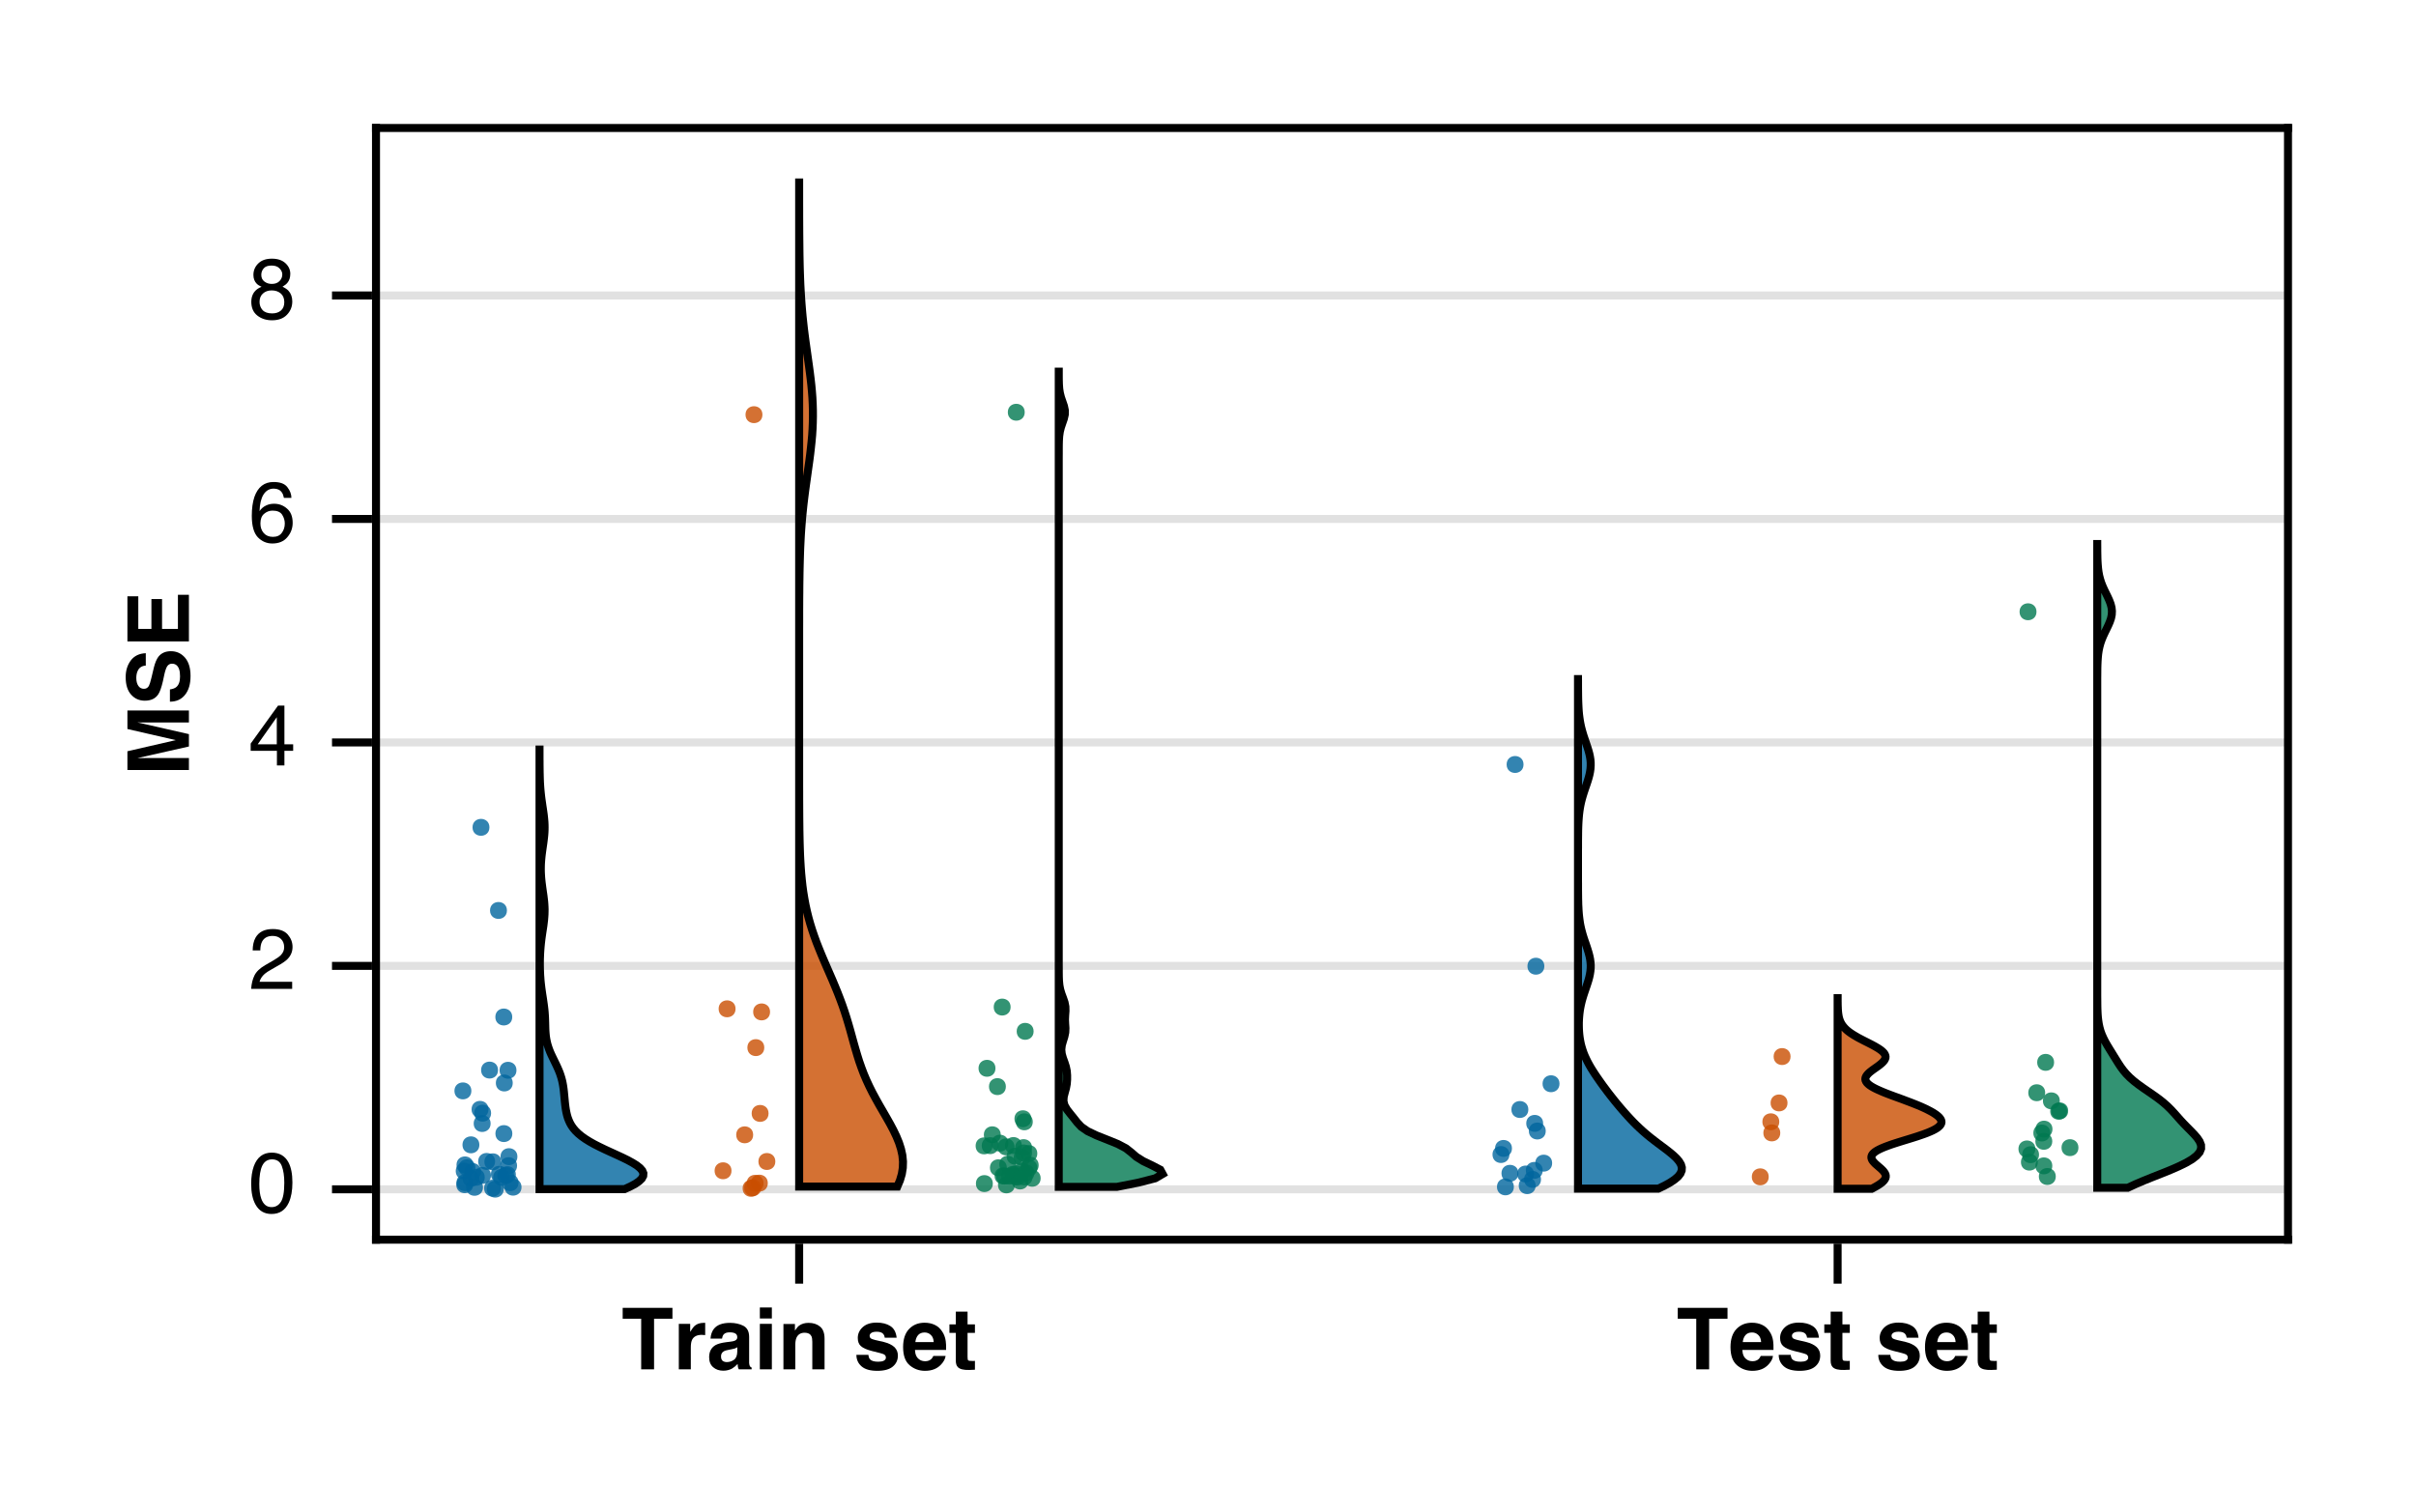 <?xml version="1.0" encoding="UTF-8"?>
<svg xmlns="http://www.w3.org/2000/svg" xmlns:xlink="http://www.w3.org/1999/xlink" width="302" height="189" viewBox="0 0 302 189">
<defs>
<g>
<g id="glyph-0-0-e16f41b6">
<path d="M 6.391 -7.688 L 6.391 -6.328 L 4.094 -6.328 L 4.094 0 L 2.484 0 L 2.484 -6.328 L 0.172 -6.328 L 0.172 -7.688 Z M 6.391 -7.688 "/>
</g>
<g id="glyph-0-1-e16f41b6">
<path d="M 3.828 -2.766 C 3.734 -2.703 3.633 -2.648 3.531 -2.609 C 3.438 -2.578 3.305 -2.547 3.141 -2.516 L 2.812 -2.453 C 2.5 -2.398 2.273 -2.332 2.141 -2.25 C 1.91 -2.113 1.797 -1.906 1.797 -1.625 C 1.797 -1.363 1.863 -1.176 2 -1.062 C 2.145 -0.957 2.316 -0.906 2.516 -0.906 C 2.836 -0.906 3.133 -1 3.406 -1.188 C 3.676 -1.375 3.816 -1.711 3.828 -2.203 Z M 2.922 -3.453 C 3.191 -3.484 3.391 -3.523 3.516 -3.578 C 3.723 -3.672 3.828 -3.812 3.828 -4 C 3.828 -4.238 3.742 -4.398 3.578 -4.484 C 3.422 -4.578 3.188 -4.625 2.875 -4.625 C 2.52 -4.625 2.27 -4.535 2.125 -4.359 C 2.02 -4.234 1.953 -4.062 1.922 -3.844 L 0.484 -3.844 C 0.516 -4.332 0.656 -4.738 0.906 -5.062 C 1.301 -5.562 1.973 -5.812 2.922 -5.812 C 3.547 -5.812 4.098 -5.691 4.578 -5.453 C 5.066 -5.203 5.312 -4.734 5.312 -4.047 L 5.312 -1.438 C 5.312 -1.258 5.312 -1.039 5.312 -0.781 C 5.332 -0.594 5.363 -0.461 5.406 -0.391 C 5.457 -0.316 5.531 -0.258 5.625 -0.219 L 5.625 0 L 4.016 0 C 3.961 -0.113 3.926 -0.219 3.906 -0.312 C 3.895 -0.414 3.883 -0.535 3.875 -0.672 C 3.664 -0.441 3.43 -0.25 3.172 -0.094 C 2.848 0.082 2.484 0.172 2.078 0.172 C 1.566 0.172 1.145 0.023 0.812 -0.266 C 0.477 -0.555 0.312 -0.973 0.312 -1.516 C 0.312 -2.211 0.578 -2.719 1.109 -3.031 C 1.41 -3.195 1.848 -3.316 2.422 -3.391 Z M 3 -5.828 Z M 3 -5.828 "/>
</g>
<g id="glyph-0-2-e16f41b6">
<path d="M 2.219 -6.359 L 0.719 -6.359 L 0.719 -7.734 L 2.219 -7.734 Z M 0.719 -5.688 L 2.219 -5.688 L 2.219 0 L 0.719 0 Z M 0.719 -5.688 "/>
</g>
<g id="glyph-0-3-e16f41b6">
</g>
<g id="glyph-0-4-e16f41b6">
<path d="M 1.844 -1.812 C 1.875 -1.551 1.941 -1.363 2.047 -1.25 C 2.234 -1.051 2.578 -0.953 3.078 -0.953 C 3.367 -0.953 3.598 -0.992 3.766 -1.078 C 3.941 -1.172 4.031 -1.301 4.031 -1.469 C 4.031 -1.633 3.957 -1.766 3.812 -1.859 C 3.676 -1.941 3.16 -2.086 2.266 -2.297 C 1.629 -2.461 1.176 -2.664 0.906 -2.906 C 0.645 -3.133 0.516 -3.473 0.516 -3.922 C 0.516 -4.441 0.719 -4.891 1.125 -5.266 C 1.539 -5.648 2.125 -5.844 2.875 -5.844 C 3.582 -5.844 4.156 -5.695 4.594 -5.406 C 5.039 -5.125 5.301 -4.641 5.375 -3.953 L 3.891 -3.953 C 3.867 -4.141 3.812 -4.289 3.719 -4.406 C 3.562 -4.602 3.285 -4.703 2.891 -4.703 C 2.566 -4.703 2.336 -4.648 2.203 -4.547 C 2.066 -4.453 2 -4.336 2 -4.203 C 2 -4.023 2.07 -3.898 2.219 -3.828 C 2.363 -3.742 2.879 -3.609 3.766 -3.422 C 4.348 -3.273 4.789 -3.062 5.094 -2.781 C 5.383 -2.5 5.531 -2.145 5.531 -1.719 C 5.531 -1.156 5.316 -0.695 4.891 -0.344 C 4.473 0.008 3.828 0.188 2.953 0.188 C 2.066 0.188 1.41 0 0.984 -0.375 C 0.555 -0.75 0.344 -1.227 0.344 -1.812 Z M 2.984 -5.828 Z M 2.984 -5.828 "/>
</g>
<g id="glyph-0-5-e16f41b6">
<path d="M 2.938 -4.609 C 2.594 -4.609 2.32 -4.5 2.125 -4.281 C 1.938 -4.062 1.82 -3.77 1.781 -3.406 L 4.078 -3.406 C 4.055 -3.801 3.938 -4.098 3.719 -4.297 C 3.508 -4.504 3.25 -4.609 2.938 -4.609 Z M 2.938 -5.828 C 3.406 -5.828 3.828 -5.738 4.203 -5.562 C 4.586 -5.383 4.898 -5.102 5.141 -4.719 C 5.367 -4.383 5.516 -3.992 5.578 -3.547 C 5.617 -3.285 5.633 -2.91 5.625 -2.422 L 1.734 -2.422 C 1.754 -1.859 1.938 -1.461 2.281 -1.234 C 2.477 -1.086 2.723 -1.016 3.016 -1.016 C 3.316 -1.016 3.566 -1.102 3.766 -1.281 C 3.867 -1.375 3.957 -1.504 4.031 -1.672 L 5.562 -1.672 C 5.52 -1.328 5.344 -0.984 5.031 -0.641 C 4.539 -0.086 3.859 0.188 2.984 0.188 C 2.266 0.188 1.629 -0.039 1.078 -0.5 C 0.523 -0.969 0.25 -1.727 0.25 -2.781 C 0.25 -3.758 0.492 -4.508 0.984 -5.031 C 1.484 -5.562 2.133 -5.828 2.938 -5.828 Z M 3.031 -5.828 Z M 3.031 -5.828 "/>
</g>
<g id="glyph-0-6-e16f41b6">
<path d="M 0.109 -4.562 L 0.109 -5.625 L 0.906 -5.625 L 0.906 -7.219 L 2.375 -7.219 L 2.375 -5.625 L 3.297 -5.625 L 3.297 -4.562 L 2.375 -4.562 L 2.375 -1.562 C 2.375 -1.332 2.398 -1.188 2.453 -1.125 C 2.516 -1.07 2.695 -1.047 3 -1.047 C 3.039 -1.047 3.086 -1.047 3.141 -1.047 C 3.191 -1.047 3.242 -1.051 3.297 -1.062 L 3.297 0.047 L 2.594 0.078 C 1.883 0.098 1.406 -0.02 1.156 -0.281 C 0.988 -0.457 0.906 -0.723 0.906 -1.078 L 0.906 -4.562 Z M 0.109 -4.562 "/>
</g>
<g id="glyph-1-0-e16f41b6">
<path d="M 3.781 -5.812 C 3.801 -5.812 3.82 -5.812 3.844 -5.812 C 3.863 -5.812 3.906 -5.812 3.969 -5.812 L 3.969 -4.281 C 3.875 -4.289 3.789 -4.297 3.719 -4.297 C 3.645 -4.305 3.586 -4.312 3.547 -4.312 C 2.953 -4.312 2.551 -4.113 2.344 -3.719 C 2.227 -3.5 2.172 -3.164 2.172 -2.719 L 2.172 0 L 0.672 0 L 0.672 -5.688 L 2.094 -5.688 L 2.094 -4.688 C 2.32 -5.062 2.52 -5.32 2.688 -5.469 C 2.969 -5.695 3.332 -5.812 3.781 -5.812 Z M 3.781 -5.812 "/>
</g>
<g id="glyph-1-1-e16f41b6">
<path d="M 2.938 -4.609 C 2.594 -4.609 2.32 -4.5 2.125 -4.281 C 1.938 -4.062 1.82 -3.77 1.781 -3.406 L 4.078 -3.406 C 4.055 -3.801 3.938 -4.098 3.719 -4.297 C 3.508 -4.504 3.25 -4.609 2.938 -4.609 Z M 2.938 -5.828 C 3.406 -5.828 3.828 -5.738 4.203 -5.562 C 4.586 -5.383 4.898 -5.102 5.141 -4.719 C 5.367 -4.383 5.516 -3.992 5.578 -3.547 C 5.617 -3.285 5.633 -2.91 5.625 -2.422 L 1.734 -2.422 C 1.754 -1.859 1.938 -1.461 2.281 -1.234 C 2.477 -1.086 2.723 -1.016 3.016 -1.016 C 3.316 -1.016 3.566 -1.102 3.766 -1.281 C 3.867 -1.375 3.957 -1.504 4.031 -1.672 L 5.562 -1.672 C 5.52 -1.328 5.344 -0.984 5.031 -0.641 C 4.539 -0.086 3.859 0.188 2.984 0.188 C 2.266 0.188 1.629 -0.039 1.078 -0.5 C 0.523 -0.969 0.25 -1.727 0.25 -2.781 C 0.25 -3.758 0.492 -4.508 0.984 -5.031 C 1.484 -5.562 2.133 -5.828 2.938 -5.828 Z M 3.031 -5.828 Z M 3.031 -5.828 "/>
</g>
<g id="glyph-1-2-e16f41b6">
<path d="M 0.109 -4.562 L 0.109 -5.625 L 0.906 -5.625 L 0.906 -7.219 L 2.375 -7.219 L 2.375 -5.625 L 3.297 -5.625 L 3.297 -4.562 L 2.375 -4.562 L 2.375 -1.562 C 2.375 -1.332 2.398 -1.188 2.453 -1.125 C 2.516 -1.07 2.695 -1.047 3 -1.047 C 3.039 -1.047 3.086 -1.047 3.141 -1.047 C 3.191 -1.047 3.242 -1.051 3.297 -1.062 L 3.297 0.047 L 2.594 0.078 C 1.883 0.098 1.406 -0.02 1.156 -0.281 C 0.988 -0.457 0.906 -0.723 0.906 -1.078 L 0.906 -4.562 Z M 0.109 -4.562 "/>
</g>
<g id="glyph-2-0-e16f41b6">
<path d="M 3.844 -5.812 C 4.426 -5.812 4.906 -5.656 5.281 -5.344 C 5.656 -5.039 5.844 -4.535 5.844 -3.828 L 5.844 0 L 4.312 0 L 4.312 -3.453 C 4.312 -3.754 4.273 -3.984 4.203 -4.141 C 4.055 -4.43 3.773 -4.578 3.359 -4.578 C 2.859 -4.578 2.516 -4.363 2.328 -3.938 C 2.234 -3.707 2.188 -3.422 2.188 -3.078 L 2.188 0 L 0.703 0 L 0.703 -5.672 L 2.141 -5.672 L 2.141 -4.844 C 2.328 -5.133 2.504 -5.344 2.672 -5.469 C 2.984 -5.695 3.375 -5.812 3.844 -5.812 Z M 3.297 -5.828 Z M 3.297 -5.828 "/>
</g>
<g id="glyph-3-0-e16f41b6">
<path d="M 1.844 -1.812 C 1.875 -1.551 1.941 -1.363 2.047 -1.25 C 2.234 -1.051 2.578 -0.953 3.078 -0.953 C 3.367 -0.953 3.598 -0.992 3.766 -1.078 C 3.941 -1.172 4.031 -1.301 4.031 -1.469 C 4.031 -1.633 3.957 -1.766 3.812 -1.859 C 3.676 -1.941 3.16 -2.086 2.266 -2.297 C 1.629 -2.461 1.176 -2.664 0.906 -2.906 C 0.645 -3.133 0.516 -3.473 0.516 -3.922 C 0.516 -4.441 0.719 -4.891 1.125 -5.266 C 1.539 -5.648 2.125 -5.844 2.875 -5.844 C 3.582 -5.844 4.156 -5.695 4.594 -5.406 C 5.039 -5.125 5.301 -4.641 5.375 -3.953 L 3.891 -3.953 C 3.867 -4.141 3.812 -4.289 3.719 -4.406 C 3.562 -4.602 3.285 -4.703 2.891 -4.703 C 2.566 -4.703 2.336 -4.648 2.203 -4.547 C 2.066 -4.453 2 -4.336 2 -4.203 C 2 -4.023 2.07 -3.898 2.219 -3.828 C 2.363 -3.742 2.879 -3.609 3.766 -3.422 C 4.348 -3.273 4.789 -3.062 5.094 -2.781 C 5.383 -2.5 5.531 -2.145 5.531 -1.719 C 5.531 -1.156 5.316 -0.695 4.891 -0.344 C 4.473 0.008 3.828 0.188 2.953 0.188 C 2.066 0.188 1.41 0 0.984 -0.375 C 0.555 -0.75 0.344 -1.227 0.344 -1.812 Z M 2.984 -5.828 Z M 2.984 -5.828 "/>
</g>
<g id="glyph-3-1-e16f41b6">
<path d="M 0.109 -4.562 L 0.109 -5.625 L 0.906 -5.625 L 0.906 -7.219 L 2.375 -7.219 L 2.375 -5.625 L 3.297 -5.625 L 3.297 -4.562 L 2.375 -4.562 L 2.375 -1.562 C 2.375 -1.332 2.398 -1.188 2.453 -1.125 C 2.516 -1.07 2.695 -1.047 3 -1.047 C 3.039 -1.047 3.086 -1.047 3.141 -1.047 C 3.191 -1.047 3.242 -1.051 3.297 -1.062 L 3.297 0.047 L 2.594 0.078 C 1.883 0.098 1.406 -0.02 1.156 -0.281 C 0.988 -0.457 0.906 -0.723 0.906 -1.078 L 0.906 -4.562 Z M 0.109 -4.562 "/>
</g>
<g id="glyph-4-0-e16f41b6">
<path d="M 2.938 -4.609 C 2.594 -4.609 2.32 -4.5 2.125 -4.281 C 1.938 -4.062 1.82 -3.77 1.781 -3.406 L 4.078 -3.406 C 4.055 -3.801 3.938 -4.098 3.719 -4.297 C 3.508 -4.504 3.25 -4.609 2.938 -4.609 Z M 2.938 -5.828 C 3.406 -5.828 3.828 -5.738 4.203 -5.562 C 4.586 -5.383 4.898 -5.102 5.141 -4.719 C 5.367 -4.383 5.516 -3.992 5.578 -3.547 C 5.617 -3.285 5.633 -2.91 5.625 -2.422 L 1.734 -2.422 C 1.754 -1.859 1.938 -1.461 2.281 -1.234 C 2.477 -1.086 2.723 -1.016 3.016 -1.016 C 3.316 -1.016 3.566 -1.102 3.766 -1.281 C 3.867 -1.375 3.957 -1.504 4.031 -1.672 L 5.562 -1.672 C 5.52 -1.328 5.344 -0.984 5.031 -0.641 C 4.539 -0.086 3.859 0.188 2.984 0.188 C 2.266 0.188 1.629 -0.039 1.078 -0.5 C 0.523 -0.969 0.25 -1.727 0.25 -2.781 C 0.25 -3.758 0.492 -4.508 0.984 -5.031 C 1.484 -5.562 2.133 -5.828 2.938 -5.828 Z M 3.031 -5.828 Z M 3.031 -5.828 "/>
</g>
<g id="glyph-5-0-e16f41b6">
<path d="M -7.688 -5.906 L -7.688 -8.219 L 0 -8.219 L 0 -6.719 L -5.188 -6.719 C -5.344 -6.719 -5.555 -6.719 -5.828 -6.719 C -6.098 -6.727 -6.305 -6.734 -6.453 -6.734 L 0 -5.266 L 0 -3.719 L -6.453 -2.266 C -6.305 -2.266 -6.098 -2.266 -5.828 -2.266 C -5.555 -2.273 -5.344 -2.281 -5.188 -2.281 L 0 -2.281 L 0 -0.781 L -7.688 -0.781 L -7.688 -3.125 L -1.641 -4.516 Z M -7.688 -5.906 "/>
</g>
<g id="glyph-6-0-e16f41b6">
<path d="M -2.375 -1.969 C -2.02 -2.02 -1.754 -2.117 -1.578 -2.266 C -1.266 -2.523 -1.109 -2.969 -1.109 -3.594 C -1.109 -3.977 -1.148 -4.285 -1.234 -4.516 C -1.391 -4.961 -1.688 -5.188 -2.125 -5.188 C -2.375 -5.188 -2.57 -5.078 -2.719 -4.859 C -2.852 -4.641 -2.973 -4.289 -3.078 -3.812 L -3.25 -3 C -3.438 -2.195 -3.633 -1.645 -3.844 -1.344 C -4.195 -0.82 -4.754 -0.562 -5.516 -0.562 C -6.203 -0.562 -6.77 -0.812 -7.219 -1.312 C -7.676 -1.812 -7.906 -2.547 -7.906 -3.516 C -7.906 -4.328 -7.691 -5.02 -7.266 -5.594 C -6.836 -6.164 -6.211 -6.469 -5.391 -6.5 L -5.391 -4.953 C -5.859 -4.922 -6.188 -4.719 -6.375 -4.344 C -6.508 -4.094 -6.578 -3.781 -6.578 -3.406 C -6.578 -3 -6.492 -2.672 -6.328 -2.422 C -6.16 -2.172 -5.926 -2.047 -5.625 -2.047 C -5.344 -2.047 -5.133 -2.172 -5 -2.422 C -4.914 -2.578 -4.812 -2.91 -4.688 -3.422 L -4.375 -4.734 C -4.227 -5.316 -4.039 -5.758 -3.812 -6.062 C -3.445 -6.52 -2.926 -6.75 -2.25 -6.75 C -1.539 -6.75 -0.953 -6.477 -0.484 -5.938 C -0.023 -5.395 0.203 -4.633 0.203 -3.656 C 0.203 -2.656 -0.023 -1.867 -0.484 -1.297 C -0.941 -0.723 -1.57 -0.438 -2.375 -0.438 Z M -7.922 -3.531 Z M -7.922 -3.531 "/>
</g>
<g id="glyph-6-1-e16f41b6">
<path d="M -6.328 -6.5 L -6.328 -2.422 L -4.688 -2.422 L -4.688 -6.156 L -3.359 -6.156 L -3.359 -2.422 L -1.375 -2.422 L -1.375 -6.688 L 0 -6.688 L 0 -0.859 L -7.688 -0.859 L -7.688 -6.5 Z M -6.328 -6.5 "/>
</g>
<g id="glyph-7-0-e16f41b6">
<path d="M 2.891 -7.469 C 3.848 -7.469 4.547 -7.066 4.984 -6.266 C 5.316 -5.648 5.484 -4.805 5.484 -3.734 C 5.484 -2.723 5.332 -1.883 5.031 -1.219 C 4.594 -0.27 3.875 0.203 2.875 0.203 C 1.977 0.203 1.312 -0.188 0.875 -0.969 C 0.508 -1.613 0.328 -2.484 0.328 -3.578 C 0.328 -4.422 0.438 -5.148 0.656 -5.766 C 1.07 -6.898 1.816 -7.469 2.891 -7.469 Z M 2.875 -0.656 C 3.363 -0.656 3.75 -0.867 4.031 -1.297 C 4.32 -1.723 4.469 -2.523 4.469 -3.703 C 4.469 -4.547 4.363 -5.242 4.156 -5.797 C 3.945 -6.348 3.539 -6.625 2.938 -6.625 C 2.383 -6.625 1.977 -6.363 1.719 -5.844 C 1.469 -5.32 1.344 -4.555 1.344 -3.547 C 1.344 -2.785 1.426 -2.172 1.594 -1.703 C 1.844 -1.004 2.27 -0.656 2.875 -0.656 Z M 2.875 -0.656 "/>
</g>
<g id="glyph-7-1-e16f41b6">
<path d="M 0.328 0 C 0.367 -0.645 0.504 -1.203 0.734 -1.672 C 0.961 -2.148 1.41 -2.582 2.078 -2.969 L 3.078 -3.547 C 3.523 -3.805 3.844 -4.031 4.031 -4.219 C 4.312 -4.508 4.453 -4.836 4.453 -5.203 C 4.453 -5.641 4.32 -5.984 4.062 -6.234 C 3.801 -6.492 3.453 -6.625 3.016 -6.625 C 2.379 -6.625 1.938 -6.383 1.688 -5.906 C 1.551 -5.645 1.477 -5.281 1.469 -4.812 L 0.516 -4.812 C 0.523 -5.469 0.645 -6 0.875 -6.406 C 1.281 -7.125 2 -7.484 3.031 -7.484 C 3.883 -7.484 4.508 -7.254 4.906 -6.797 C 5.301 -6.336 5.5 -5.82 5.5 -5.25 C 5.5 -4.656 5.285 -4.145 4.859 -3.719 C 4.617 -3.469 4.18 -3.172 3.547 -2.828 L 2.844 -2.422 C 2.5 -2.234 2.227 -2.055 2.031 -1.891 C 1.688 -1.586 1.469 -1.254 1.375 -0.891 L 5.453 -0.891 L 5.453 0 Z M 0.328 0 "/>
</g>
<g id="glyph-7-2-e16f41b6">
<path d="M 3.125 -7.5 C 3.957 -7.5 4.535 -7.281 4.859 -6.844 C 5.191 -6.414 5.359 -5.973 5.359 -5.516 L 4.422 -5.516 C 4.367 -5.805 4.281 -6.035 4.156 -6.203 C 3.938 -6.516 3.598 -6.672 3.141 -6.672 C 2.609 -6.672 2.188 -6.426 1.875 -5.938 C 1.57 -5.457 1.406 -4.766 1.375 -3.859 C 1.582 -4.172 1.852 -4.406 2.188 -4.562 C 2.477 -4.707 2.812 -4.781 3.188 -4.781 C 3.812 -4.781 4.352 -4.578 4.812 -4.172 C 5.281 -3.773 5.516 -3.18 5.516 -2.391 C 5.516 -1.711 5.289 -1.113 4.844 -0.594 C 4.406 -0.07 3.781 0.188 2.969 0.188 C 2.27 0.188 1.664 -0.07 1.156 -0.594 C 0.656 -1.125 0.406 -2.02 0.406 -3.281 C 0.406 -4.207 0.516 -4.992 0.734 -5.641 C 1.172 -6.879 1.969 -7.5 3.125 -7.5 Z M 3.047 -0.641 C 3.547 -0.641 3.914 -0.805 4.156 -1.141 C 4.406 -1.473 4.531 -1.863 4.531 -2.312 C 4.531 -2.695 4.422 -3.062 4.203 -3.406 C 3.984 -3.75 3.582 -3.922 3 -3.922 C 2.602 -3.922 2.25 -3.785 1.938 -3.516 C 1.633 -3.254 1.484 -2.852 1.484 -2.312 C 1.484 -1.844 1.617 -1.445 1.891 -1.125 C 2.172 -0.801 2.555 -0.641 3.047 -0.641 Z M 3.047 -0.641 "/>
</g>
<g id="glyph-8-0-e16f41b6">
<path d="M 3.531 -2.641 L 3.531 -6.031 L 1.141 -2.641 Z M 3.547 0 L 3.547 -1.828 L 0.266 -1.828 L 0.266 -2.734 L 3.688 -7.484 L 4.484 -7.484 L 4.484 -2.641 L 5.578 -2.641 L 5.578 -1.828 L 4.484 -1.828 L 4.484 0 Z M 3.547 0 "/>
</g>
<g id="glyph-9-0-e16f41b6">
<path d="M 2.906 -4.328 C 3.312 -4.328 3.629 -4.441 3.859 -4.672 C 4.098 -4.91 4.219 -5.191 4.219 -5.516 C 4.219 -5.785 4.102 -6.035 3.875 -6.266 C 3.656 -6.504 3.32 -6.625 2.875 -6.625 C 2.414 -6.625 2.086 -6.504 1.891 -6.266 C 1.691 -6.035 1.594 -5.766 1.594 -5.453 C 1.594 -5.098 1.723 -4.82 1.984 -4.625 C 2.242 -4.426 2.551 -4.328 2.906 -4.328 Z M 2.953 -0.641 C 3.391 -0.641 3.75 -0.754 4.031 -0.984 C 4.32 -1.223 4.469 -1.578 4.469 -2.047 C 4.469 -2.523 4.316 -2.891 4.016 -3.141 C 3.723 -3.391 3.348 -3.516 2.891 -3.516 C 2.441 -3.516 2.078 -3.383 1.797 -3.125 C 1.516 -2.875 1.375 -2.523 1.375 -2.078 C 1.375 -1.68 1.5 -1.344 1.75 -1.062 C 2.008 -0.781 2.41 -0.641 2.953 -0.641 Z M 1.625 -3.969 C 1.363 -4.082 1.16 -4.211 1.016 -4.359 C 0.742 -4.641 0.609 -5.004 0.609 -5.453 C 0.609 -6.004 0.805 -6.477 1.203 -6.875 C 1.609 -7.281 2.18 -7.484 2.922 -7.484 C 3.641 -7.484 4.203 -7.297 4.609 -6.922 C 5.016 -6.547 5.219 -6.102 5.219 -5.594 C 5.219 -5.125 5.098 -4.75 4.859 -4.469 C 4.723 -4.301 4.52 -4.141 4.25 -3.984 C 4.551 -3.836 4.789 -3.676 4.969 -3.5 C 5.301 -3.145 5.469 -2.691 5.469 -2.141 C 5.469 -1.484 5.242 -0.926 4.797 -0.469 C 4.359 -0.008 3.738 0.219 2.938 0.219 C 2.207 0.219 1.594 0.02 1.094 -0.375 C 0.594 -0.77 0.344 -1.344 0.344 -2.094 C 0.344 -2.531 0.445 -2.91 0.656 -3.234 C 0.875 -3.555 1.195 -3.801 1.625 -3.969 Z M 1.625 -3.969 "/>
</g>
</g>
</defs>
<rect x="-30.2" y="-18.9" width="362.4" height="226.8" fill="rgb(100%, 100%, 100%)" fill-opacity="1"/>
<path fill="none" stroke-width="1" stroke-linecap="butt" stroke-linejoin="miter" stroke="rgb(0%, 0%, 0%)" stroke-opacity="0.12" stroke-miterlimit="1.155" d="M 47 148.707 L 286 148.707 "/>
<path fill="none" stroke-width="1" stroke-linecap="butt" stroke-linejoin="miter" stroke="rgb(0%, 0%, 0%)" stroke-opacity="0.12" stroke-miterlimit="1.155" d="M 47 120.766 L 286 120.766 "/>
<path fill="none" stroke-width="1" stroke-linecap="butt" stroke-linejoin="miter" stroke="rgb(0%, 0%, 0%)" stroke-opacity="0.12" stroke-miterlimit="1.155" d="M 47 92.828 L 286 92.828 "/>
<path fill="none" stroke-width="1" stroke-linecap="butt" stroke-linejoin="miter" stroke="rgb(0%, 0%, 0%)" stroke-opacity="0.12" stroke-miterlimit="1.155" d="M 47 64.887 L 286 64.887 "/>
<path fill="none" stroke-width="1" stroke-linecap="butt" stroke-linejoin="miter" stroke="rgb(0%, 0%, 0%)" stroke-opacity="0.12" stroke-miterlimit="1.155" d="M 47 36.945 L 286 36.945 "/>
<g fill="rgb(0%, 0%, 0%)" fill-opacity="1">
<use xlink:href="#glyph-0-0-e16f41b6" x="77.664" y="171.214"/>
</g>
<g fill="rgb(0%, 0%, 0%)" fill-opacity="1">
<use xlink:href="#glyph-1-0-e16f41b6" x="84.18" y="171.214"/>
</g>
<g fill="rgb(0%, 0%, 0%)" fill-opacity="1">
<use xlink:href="#glyph-0-1-e16f41b6" x="88.331" y="171.214"/>
</g>
<g fill="rgb(0%, 0%, 0%)" fill-opacity="1">
<use xlink:href="#glyph-0-2-e16f41b6" x="94.263" y="171.214"/>
</g>
<g fill="rgb(0%, 0%, 0%)" fill-opacity="1">
<use xlink:href="#glyph-2-0-e16f41b6" x="97.226" y="171.214"/>
</g>
<g fill="rgb(0%, 0%, 0%)" fill-opacity="1">
<use xlink:href="#glyph-0-3-e16f41b6" x="103.742" y="171.214"/>
</g>
<g fill="rgb(0%, 0%, 0%)" fill-opacity="1">
<use xlink:href="#glyph-0-4-e16f41b6" x="106.706" y="171.214"/>
</g>
<g fill="rgb(0%, 0%, 0%)" fill-opacity="1">
<use xlink:href="#glyph-1-1-e16f41b6" x="112.638" y="171.214"/>
</g>
<g fill="rgb(0%, 0%, 0%)" fill-opacity="1">
<use xlink:href="#glyph-1-2-e16f41b6" x="118.57" y="171.214"/>
</g>
<g fill="rgb(0%, 0%, 0%)" fill-opacity="1">
<use xlink:href="#glyph-0-0-e16f41b6" x="209.547" y="171.214"/>
</g>
<g fill="rgb(0%, 0%, 0%)" fill-opacity="1">
<use xlink:href="#glyph-0-5-e16f41b6" x="216.062" y="171.214"/>
</g>
<g fill="rgb(0%, 0%, 0%)" fill-opacity="1">
<use xlink:href="#glyph-0-4-e16f41b6" x="221.995" y="171.214"/>
</g>
<g fill="rgb(0%, 0%, 0%)" fill-opacity="1">
<use xlink:href="#glyph-0-6-e16f41b6" x="227.927" y="171.214"/>
</g>
<g fill="rgb(0%, 0%, 0%)" fill-opacity="1">
<use xlink:href="#glyph-0-3-e16f41b6" x="231.479" y="171.214"/>
</g>
<g fill="rgb(0%, 0%, 0%)" fill-opacity="1">
<use xlink:href="#glyph-3-0-e16f41b6" x="234.443" y="171.214"/>
</g>
<g fill="rgb(0%, 0%, 0%)" fill-opacity="1">
<use xlink:href="#glyph-4-0-e16f41b6" x="240.375" y="171.214"/>
</g>
<g fill="rgb(0%, 0%, 0%)" fill-opacity="1">
<use xlink:href="#glyph-3-1-e16f41b6" x="246.307" y="171.214"/>
</g>
<g fill="rgb(0%, 0%, 0%)" fill-opacity="1">
<use xlink:href="#glyph-5-0-e16f41b6" x="23.615" y="97.057"/>
</g>
<g fill="rgb(0%, 0%, 0%)" fill-opacity="1">
<use xlink:href="#glyph-6-0-e16f41b6" x="23.615" y="88.172"/>
</g>
<g fill="rgb(0%, 0%, 0%)" fill-opacity="1">
<use xlink:href="#glyph-6-1-e16f41b6" x="23.615" y="81.057"/>
</g>
<g fill="rgb(0%, 0%, 0%)" fill-opacity="1">
<use xlink:href="#glyph-7-0-e16f41b6" x="31.068" y="151.587"/>
</g>
<g fill="rgb(0%, 0%, 0%)" fill-opacity="1">
<use xlink:href="#glyph-7-1-e16f41b6" x="31.068" y="123.647"/>
</g>
<g fill="rgb(0%, 0%, 0%)" fill-opacity="1">
<use xlink:href="#glyph-8-0-e16f41b6" x="31.068" y="95.707"/>
</g>
<g fill="rgb(0%, 0%, 0%)" fill-opacity="1">
<use xlink:href="#glyph-7-2-e16f41b6" x="31.068" y="67.767"/>
</g>
<g fill="rgb(0%, 0%, 0%)" fill-opacity="1">
<use xlink:href="#glyph-9-0-e16f41b6" x="31.068" y="39.827"/>
</g>
<path fill-rule="nonzero" fill="rgb(0.392%, 39.608%, 61.569%)" fill-opacity="0.8" d="M 61.387 139.18 C 61.387 137.77 59.273 137.77 59.273 139.18 C 59.273 140.59 61.387 140.59 61.387 139.18 Z M 61.387 139.18 "/>
<path fill-rule="nonzero" fill="rgb(0.392%, 39.608%, 61.569%)" fill-opacity="0.8" d="M 59.172 147.875 C 59.172 146.465 57.059 146.465 57.059 147.875 C 57.059 149.285 59.172 149.285 59.172 147.875 Z M 59.172 147.875 "/>
<path fill-rule="nonzero" fill="rgb(0.392%, 39.608%, 61.569%)" fill-opacity="0.8" d="M 61.371 146.965 C 61.371 145.555 59.258 145.555 59.258 146.965 C 59.258 148.375 61.371 148.375 61.371 146.965 Z M 61.371 146.965 "/>
<path fill-rule="nonzero" fill="rgb(0.392%, 39.608%, 61.569%)" fill-opacity="0.8" d="M 64.82 147.875 C 64.82 146.465 62.707 146.465 62.707 147.875 C 62.707 149.285 64.82 149.285 64.82 147.875 Z M 64.82 147.875 "/>
<path fill-rule="nonzero" fill="rgb(0.392%, 39.608%, 61.569%)" fill-opacity="0.8" d="M 62.629 148.562 C 62.629 147.152 60.512 147.152 60.512 148.562 C 60.512 149.973 62.629 149.973 62.629 148.562 Z M 62.629 148.562 "/>
<path fill-rule="nonzero" fill="rgb(0.392%, 39.608%, 61.569%)" fill-opacity="0.8" d="M 59.148 148.129 C 59.148 146.719 57.031 146.719 57.031 148.129 C 57.031 149.539 59.148 149.539 59.148 148.129 Z M 59.148 148.129 "/>
<path fill-rule="nonzero" fill="rgb(0.392%, 39.608%, 61.569%)" fill-opacity="0.8" d="M 61.062 138.707 C 61.062 137.297 58.945 137.297 58.945 138.707 C 58.945 140.117 61.062 140.117 61.062 138.707 Z M 61.062 138.707 "/>
<path fill-rule="nonzero" fill="rgb(0.392%, 39.608%, 61.569%)" fill-opacity="0.8" d="M 64.633 145.75 C 64.633 144.34 62.52 144.34 62.52 145.75 C 62.52 147.16 64.633 147.16 64.633 145.75 Z M 64.633 145.75 "/>
<path fill-rule="nonzero" fill="rgb(0.392%, 39.608%, 61.569%)" fill-opacity="0.8" d="M 65.191 148.438 C 65.191 147.027 63.078 147.027 63.078 148.438 C 63.078 149.848 65.191 149.848 65.191 148.438 Z M 65.191 148.438 "/>
<path fill-rule="nonzero" fill="rgb(0.392%, 39.608%, 61.569%)" fill-opacity="0.8" d="M 63.367 113.84 C 63.367 112.43 61.254 112.43 61.254 113.84 C 61.254 115.246 63.367 115.246 63.367 113.84 Z M 63.367 113.84 "/>
<path fill-rule="nonzero" fill="rgb(0.392%, 39.608%, 61.569%)" fill-opacity="0.8" d="M 59.176 145.652 C 59.176 144.242 57.062 144.242 57.062 145.652 C 57.062 147.062 59.176 147.062 59.176 145.652 Z M 59.176 145.652 "/>
<path fill-rule="nonzero" fill="rgb(0.392%, 39.608%, 61.569%)" fill-opacity="0.8" d="M 61.18 103.445 C 61.18 102.035 59.066 102.035 59.066 103.445 C 59.066 104.855 61.18 104.855 61.18 103.445 Z M 61.18 103.445 "/>
<path fill-rule="nonzero" fill="rgb(0.392%, 39.608%, 61.569%)" fill-opacity="0.8" d="M 64.031 127.16 C 64.031 125.75 61.918 125.75 61.918 127.16 C 61.918 128.57 64.031 128.57 64.031 127.16 Z M 64.031 127.16 "/>
<path fill-rule="nonzero" fill="rgb(0.392%, 39.608%, 61.569%)" fill-opacity="0.8" d="M 64.676 144.621 C 64.676 143.211 62.562 143.211 62.562 144.621 C 62.562 146.031 64.676 146.031 64.676 144.621 Z M 64.676 144.621 "/>
<path fill-rule="nonzero" fill="rgb(0.392%, 39.608%, 61.569%)" fill-opacity="0.8" d="M 61.887 145.219 C 61.887 143.809 59.77 143.809 59.77 145.219 C 59.77 146.629 61.887 146.629 61.887 145.219 Z M 61.887 145.219 "/>
<path fill-rule="nonzero" fill="rgb(0.392%, 39.608%, 61.569%)" fill-opacity="0.8" d="M 64.266 146.984 C 64.266 145.574 62.152 145.574 62.152 146.984 C 62.152 148.395 64.266 148.395 64.266 146.984 Z M 64.266 146.984 "/>
<path fill-rule="nonzero" fill="rgb(0.392%, 39.608%, 61.569%)" fill-opacity="0.8" d="M 59.938 147.336 C 59.938 145.926 57.82 145.926 57.82 147.336 C 57.82 148.746 59.938 148.746 59.938 147.336 Z M 59.938 147.336 "/>
<path fill-rule="nonzero" fill="rgb(0.392%, 39.608%, 61.569%)" fill-opacity="0.8" d="M 59.078 146.422 C 59.078 145.012 56.965 145.012 56.965 146.422 C 56.965 147.832 59.078 147.832 59.078 146.422 Z M 59.078 146.422 "/>
<path fill-rule="nonzero" fill="rgb(0.392%, 39.608%, 61.569%)" fill-opacity="0.8" d="M 59.922 143.145 C 59.922 141.734 57.809 141.734 57.809 143.145 C 57.809 144.555 59.922 144.555 59.922 143.145 Z M 59.922 143.145 "/>
<path fill-rule="nonzero" fill="rgb(0.392%, 39.608%, 61.569%)" fill-opacity="0.8" d="M 62.965 148.684 C 62.965 147.273 60.852 147.273 60.852 148.684 C 60.852 150.094 62.965 150.094 62.965 148.684 Z M 62.965 148.684 "/>
<path fill-rule="nonzero" fill="rgb(0.392%, 39.608%, 61.569%)" fill-opacity="0.8" d="M 58.922 136.398 C 58.922 134.988 56.805 134.988 56.805 136.398 C 56.805 137.809 58.922 137.809 58.922 136.398 Z M 58.922 136.398 "/>
<path fill-rule="nonzero" fill="rgb(0.392%, 39.608%, 61.569%)" fill-opacity="0.8" d="M 60.594 147.203 C 60.594 145.793 58.48 145.793 58.48 147.203 C 58.48 148.613 60.594 148.613 60.594 147.203 Z M 60.594 147.203 "/>
<path fill-rule="nonzero" fill="rgb(0.392%, 39.608%, 61.569%)" fill-opacity="0.8" d="M 61.328 140.477 C 61.328 139.066 59.211 139.066 59.211 140.477 C 59.211 141.887 61.328 141.887 61.328 140.477 Z M 61.328 140.477 "/>
<path fill-rule="nonzero" fill="rgb(0.392%, 39.608%, 61.569%)" fill-opacity="0.8" d="M 62.254 133.797 C 62.254 132.387 60.137 132.387 60.137 133.797 C 60.137 135.207 62.254 135.207 62.254 133.797 Z M 62.254 133.797 "/>
<path fill-rule="nonzero" fill="rgb(0.392%, 39.608%, 61.569%)" fill-opacity="0.8" d="M 60.375 148.457 C 60.375 147.047 58.258 147.047 58.258 148.457 C 58.258 149.867 60.375 149.867 60.375 148.457 Z M 60.375 148.457 "/>
<path fill-rule="nonzero" fill="rgb(0.392%, 39.608%, 61.569%)" fill-opacity="0.8" d="M 63.758 147.215 C 63.758 145.805 61.645 145.805 61.645 147.215 C 61.645 148.625 63.758 148.625 63.758 147.215 Z M 63.758 147.215 "/>
<path fill-rule="nonzero" fill="rgb(0.392%, 39.608%, 61.569%)" fill-opacity="0.8" d="M 62.664 145.266 C 62.664 143.855 60.547 143.855 60.547 145.266 C 60.547 146.676 62.664 146.676 62.664 145.266 Z M 62.664 145.266 "/>
<path fill-rule="nonzero" fill="rgb(0.392%, 39.608%, 61.569%)" fill-opacity="0.8" d="M 64.094 135.41 C 64.094 134 61.98 134 61.98 135.41 C 61.98 136.82 64.094 136.82 64.094 135.41 Z M 64.094 135.41 "/>
<path fill-rule="nonzero" fill="rgb(0.392%, 39.608%, 61.569%)" fill-opacity="0.8" d="M 59.43 146.008 C 59.43 144.598 57.312 144.598 57.312 146.008 C 57.312 147.418 59.43 147.418 59.43 146.008 Z M 59.43 146.008 "/>
<path fill-rule="nonzero" fill="rgb(0.392%, 39.608%, 61.569%)" fill-opacity="0.8" d="M 64.043 141.738 C 64.043 140.328 61.926 140.328 61.926 141.738 C 61.926 143.148 64.043 143.148 64.043 141.738 Z M 64.043 141.738 "/>
<path fill-rule="nonzero" fill="rgb(0.392%, 39.608%, 61.569%)" fill-opacity="0.8" d="M 60.133 146.484 C 60.133 145.074 58.02 145.074 58.02 146.484 C 58.02 147.895 60.133 147.895 60.133 146.484 Z M 60.133 146.484 "/>
<path fill-rule="nonzero" fill="rgb(0.392%, 39.608%, 61.569%)" fill-opacity="0.8" d="M 64.484 146.871 C 64.484 145.461 62.367 145.461 62.367 146.871 C 62.367 148.281 64.484 148.281 64.484 146.871 Z M 64.484 146.871 "/>
<path fill-rule="nonzero" fill="rgb(0.392%, 39.608%, 61.569%)" fill-opacity="0.8" d="M 63.477 146.824 C 63.477 145.414 61.363 145.414 61.363 146.824 C 61.363 148.234 63.477 148.234 63.477 146.824 Z M 63.477 146.824 "/>
<path fill-rule="nonzero" fill="rgb(0.392%, 39.608%, 61.569%)" fill-opacity="0.8" d="M 64.559 133.82 C 64.559 132.41 62.445 132.41 62.445 133.82 C 62.445 135.23 64.559 135.23 64.559 133.82 Z M 64.559 133.82 "/>
<path fill-rule="nonzero" fill="rgb(0.392%, 39.608%, 61.569%)" fill-opacity="0.8" stroke-width="1" stroke-linecap="butt" stroke-linejoin="miter" stroke="rgb(0%, 0%, 0%)" stroke-opacity="1" stroke-miterlimit="2" d="M 67.441 148.68 L 78.074 148.68 L 78.797 148.348 L 79.41 148.02 L 79.891 147.688 L 80.227 147.359 L 80.402 147.027 L 80.422 146.699 L 80.285 146.367 L 80 146.039 L 79.586 145.707 L 79.059 145.379 L 78.449 145.047 L 77.773 144.715 L 77.062 144.387 L 76.336 144.055 L 75.621 143.727 L 74.934 143.395 L 74.285 143.066 L 73.695 142.734 L 73.168 142.406 L 72.699 142.074 L 72.301 141.746 L 71.957 141.414 L 71.676 141.086 L 71.441 140.754 L 71.254 140.426 L 71.102 140.094 L 70.977 139.766 L 70.879 139.434 L 70.801 139.105 L 70.738 138.773 L 70.688 138.445 L 70.645 138.113 L 70.609 137.785 L 70.578 137.453 L 70.547 137.125 L 70.516 136.793 L 70.484 136.465 L 70.445 136.133 L 70.398 135.805 L 70.34 135.473 L 70.27 135.141 L 70.184 134.812 L 70.082 134.48 L 69.969 134.152 L 69.836 133.82 L 69.691 133.492 L 69.539 133.16 L 69.379 132.832 L 69.219 132.5 L 69.059 132.172 L 68.902 131.84 L 68.758 131.512 L 68.629 131.18 L 68.516 130.852 L 68.418 130.52 L 68.34 130.191 L 68.277 129.859 L 68.23 129.531 L 68.199 129.199 L 68.176 128.871 L 68.164 128.539 L 68.156 128.211 L 68.148 127.879 L 68.137 127.551 L 68.125 127.219 L 68.105 126.891 L 68.082 126.559 L 68.051 126.23 L 68.012 125.898 L 67.969 125.566 L 67.922 125.238 L 67.875 124.906 L 67.824 124.578 L 67.773 124.246 L 67.727 123.918 L 67.68 123.586 L 67.641 123.258 L 67.602 122.926 L 67.57 122.598 L 67.547 122.266 L 67.523 121.938 L 67.508 121.605 L 67.496 121.277 L 67.488 120.945 L 67.484 120.617 L 67.484 120.285 L 67.488 119.957 L 67.5 119.625 L 67.512 119.297 L 67.531 118.965 L 67.555 118.637 L 67.582 118.305 L 67.613 117.977 L 67.652 117.645 L 67.691 117.316 L 67.738 116.984 L 67.785 116.656 L 67.887 115.992 L 67.934 115.664 L 67.973 115.332 L 68.012 115.004 L 68.039 114.672 L 68.062 114.344 L 68.07 114.012 L 68.074 113.684 L 68.062 113.352 L 68.043 113.023 L 68.016 112.691 L 67.977 112.363 L 67.938 112.031 L 67.891 111.703 L 67.844 111.371 L 67.797 111.043 L 67.754 110.711 L 67.711 110.383 L 67.676 110.051 L 67.645 109.723 L 67.625 109.391 L 67.609 109.062 L 67.602 108.73 L 67.605 108.402 L 67.613 108.07 L 67.633 107.742 L 67.66 107.41 L 67.691 107.082 L 67.73 106.75 L 67.773 106.418 L 67.82 106.09 L 67.867 105.758 L 67.914 105.43 L 67.957 105.098 L 67.996 104.77 L 68.031 104.438 L 68.055 104.109 L 68.07 103.777 L 68.074 103.449 L 68.07 103.117 L 68.055 102.789 L 68.027 102.457 L 67.996 102.129 L 67.957 101.797 L 67.91 101.469 L 67.863 101.137 L 67.812 100.809 L 67.766 100.477 L 67.719 100.148 L 67.672 99.816 L 67.633 99.488 L 67.598 99.156 L 67.566 98.828 L 67.539 98.496 L 67.516 98.168 L 67.496 97.836 L 67.484 97.508 L 67.473 97.176 L 67.465 96.844 L 67.457 96.516 L 67.453 96.184 L 67.449 95.855 L 67.445 95.523 L 67.445 95.195 L 67.441 94.863 L 67.441 93.215 Z M 67.441 148.68 "/>
<path fill-rule="nonzero" fill="rgb(0.392%, 39.608%, 61.569%)" fill-opacity="0.8" d="M 193.043 120.809 C 193.043 119.398 190.93 119.398 190.93 120.809 C 190.93 122.219 193.043 122.219 193.043 120.809 Z M 193.043 120.809 "/>
<path fill-rule="nonzero" fill="rgb(0.392%, 39.608%, 61.569%)" fill-opacity="0.8" d="M 188.68 144.355 C 188.68 142.945 186.562 142.945 186.562 144.355 C 186.562 145.766 188.68 145.766 188.68 144.355 Z M 188.68 144.355 "/>
<path fill-rule="nonzero" fill="rgb(0.392%, 39.608%, 61.569%)" fill-opacity="0.8" d="M 189.234 148.398 C 189.234 146.988 187.121 146.988 187.121 148.398 C 187.121 149.809 189.234 149.809 189.234 148.398 Z M 189.234 148.398 "/>
<path fill-rule="nonzero" fill="rgb(0.392%, 39.608%, 61.569%)" fill-opacity="0.8" d="M 191.043 138.727 C 191.043 137.316 188.926 137.316 188.926 138.727 C 188.926 140.137 191.043 140.137 191.043 138.727 Z M 191.043 138.727 "/>
<path fill-rule="nonzero" fill="rgb(0.392%, 39.608%, 61.569%)" fill-opacity="0.8" d="M 191.762 146.793 C 191.762 145.383 189.648 145.383 189.648 146.793 C 189.648 148.199 191.762 148.199 191.762 146.793 Z M 191.762 146.793 "/>
<path fill-rule="nonzero" fill="rgb(0.392%, 39.608%, 61.569%)" fill-opacity="0.8" d="M 192.895 140.461 C 192.895 139.051 190.781 139.051 190.781 140.461 C 190.781 141.871 192.895 141.871 192.895 140.461 Z M 192.895 140.461 "/>
<path fill-rule="nonzero" fill="rgb(0.392%, 39.608%, 61.569%)" fill-opacity="0.8" d="M 193.219 141.414 C 193.219 140.004 191.105 140.004 191.105 141.414 C 191.105 142.824 193.219 142.824 193.219 141.414 Z M 193.219 141.414 "/>
<path fill-rule="nonzero" fill="rgb(0.392%, 39.608%, 61.569%)" fill-opacity="0.8" d="M 192.625 147.465 C 192.625 146.055 190.512 146.055 190.512 147.465 C 190.512 148.875 192.625 148.875 192.625 147.465 Z M 192.625 147.465 "/>
<path fill-rule="nonzero" fill="rgb(0.392%, 39.608%, 61.569%)" fill-opacity="0.8" d="M 189.801 146.703 C 189.801 145.293 187.684 145.293 187.684 146.703 C 187.684 148.113 189.801 148.113 189.801 146.703 Z M 189.801 146.703 "/>
<path fill-rule="nonzero" fill="rgb(0.392%, 39.608%, 61.569%)" fill-opacity="0.8" d="M 194.938 135.504 C 194.938 134.094 192.82 134.094 192.82 135.504 C 192.82 136.914 194.938 136.914 194.938 135.504 Z M 194.938 135.504 "/>
<path fill-rule="nonzero" fill="rgb(0.392%, 39.608%, 61.569%)" fill-opacity="0.8" d="M 192.84 146.34 C 192.84 144.93 190.727 144.93 190.727 146.34 C 190.727 147.75 192.84 147.75 192.84 146.34 Z M 192.84 146.34 "/>
<path fill-rule="nonzero" fill="rgb(0.392%, 39.608%, 61.569%)" fill-opacity="0.8" d="M 190.441 95.586 C 190.441 94.176 188.328 94.176 188.328 95.586 C 188.328 96.996 190.441 96.996 190.441 95.586 Z M 190.441 95.586 "/>
<path fill-rule="nonzero" fill="rgb(0.392%, 39.608%, 61.569%)" fill-opacity="0.8" d="M 194.02 145.434 C 194.02 144.023 191.906 144.023 191.906 145.434 C 191.906 146.844 194.02 146.844 194.02 145.434 Z M 194.02 145.434 "/>
<path fill-rule="nonzero" fill="rgb(0.392%, 39.608%, 61.569%)" fill-opacity="0.8" d="M 191.957 148.246 C 191.957 146.836 189.844 146.836 189.844 148.246 C 189.844 149.656 191.957 149.656 191.957 148.246 Z M 191.957 148.246 "/>
<path fill-rule="nonzero" fill="rgb(0.392%, 39.608%, 61.569%)" fill-opacity="0.8" d="M 188.996 143.59 C 188.996 142.184 186.883 142.184 186.883 143.59 C 186.883 145 188.996 145 188.996 143.59 Z M 188.996 143.59 "/>
<path fill-rule="nonzero" fill="rgb(0.392%, 39.608%, 61.569%)" fill-opacity="0.8" stroke-width="1" stroke-linecap="butt" stroke-linejoin="miter" stroke="rgb(0%, 0%, 0%)" stroke-opacity="1" stroke-miterlimit="2" d="M 197.25 148.621 L 207.285 148.621 L 208.062 148.246 L 208.75 147.867 L 209.316 147.488 L 209.758 147.113 L 210.055 146.734 L 210.211 146.355 L 210.23 145.98 L 210.121 145.602 L 209.898 145.223 L 209.582 144.844 L 209.188 144.469 L 208.738 144.09 L 208.254 143.711 L 207.754 143.336 L 207.246 142.957 L 206.75 142.578 L 206.27 142.203 L 205.809 141.824 L 205.371 141.445 L 204.957 141.066 L 204.562 140.691 L 204.184 140.312 L 203.824 139.934 L 203.477 139.559 L 203.137 139.18 L 202.805 138.801 L 202.484 138.426 L 202.168 138.047 L 201.855 137.668 L 201.555 137.289 L 201.258 136.914 L 200.965 136.535 L 200.684 136.156 L 200.402 135.781 L 200.129 135.402 L 199.863 135.023 L 199.602 134.648 L 199.348 134.27 L 199.105 133.891 L 198.871 133.516 L 198.652 133.137 L 198.449 132.758 L 198.262 132.379 L 198.09 132.004 L 197.938 131.625 L 197.809 131.246 L 197.695 130.871 L 197.598 130.492 L 197.523 130.113 L 197.461 129.738 L 197.414 129.359 L 197.383 128.98 L 197.363 128.602 L 197.355 128.227 L 197.355 127.848 L 197.371 127.469 L 197.398 127.094 L 197.434 126.715 L 197.484 126.336 L 197.547 125.961 L 197.625 125.582 L 197.715 125.203 L 197.82 124.824 L 197.934 124.449 L 198.059 124.07 L 198.188 123.691 L 198.316 123.316 L 198.441 122.938 L 198.559 122.559 L 198.66 122.184 L 198.742 121.805 L 198.801 121.426 L 198.836 121.047 L 198.84 120.672 L 198.812 120.293 L 198.762 119.914 L 198.684 119.539 L 198.586 119.16 L 198.473 118.781 L 198.352 118.406 L 198.223 118.027 L 198.09 117.648 L 197.965 117.27 L 197.848 116.895 L 197.742 116.516 L 197.645 116.137 L 197.562 115.762 L 197.492 115.383 L 197.438 115.004 L 197.391 114.629 L 197.352 114.25 L 197.324 113.871 L 197.305 113.492 L 197.285 113.117 L 197.277 112.738 L 197.266 112.359 L 197.262 111.984 L 197.254 111.227 L 197.254 110.473 L 197.25 110.094 L 197.25 106.316 L 197.254 105.941 L 197.254 105.184 L 197.258 104.805 L 197.262 104.43 L 197.266 104.051 L 197.273 103.672 L 197.285 103.297 L 197.301 102.918 L 197.324 102.539 L 197.352 102.164 L 197.387 101.785 L 197.434 101.406 L 197.492 101.027 L 197.559 100.652 L 197.641 100.273 L 197.738 99.895 L 197.844 99.52 L 197.961 99.141 L 198.086 98.762 L 198.215 98.387 L 198.344 98.008 L 198.469 97.629 L 198.582 97.25 L 198.68 96.875 L 198.758 96.496 L 198.812 96.117 L 198.836 95.742 L 198.836 95.363 L 198.805 94.984 L 198.746 94.609 L 198.664 94.23 L 198.562 93.852 L 198.445 93.473 L 198.32 93.098 L 198.062 92.34 L 197.938 91.965 L 197.824 91.586 L 197.719 91.207 L 197.625 90.832 L 197.547 90.453 L 197.48 90.074 L 197.426 89.695 L 197.379 89.32 L 197.344 88.941 L 197.32 88.562 L 197.301 88.188 L 197.285 87.809 L 197.273 87.43 L 197.266 87.055 L 197.254 85.918 L 197.254 85.164 L 197.25 84.785 L 197.25 84.41 Z M 197.25 148.621 "/>
<path fill-rule="nonzero" fill="rgb(78.824%, 30.588%, 0%)" fill-opacity="0.8" d="M 96.07 139.215 C 96.07 137.805 93.957 137.805 93.957 139.215 C 93.957 140.625 96.07 140.625 96.07 139.215 Z M 96.07 139.215 "/>
<path fill-rule="nonzero" fill="rgb(78.824%, 30.588%, 0%)" fill-opacity="0.8" d="M 95.977 147.934 C 95.977 146.523 93.863 146.523 93.863 147.934 C 93.863 149.344 95.977 149.344 95.977 147.934 Z M 95.977 147.934 "/>
<path fill-rule="nonzero" fill="rgb(78.824%, 30.588%, 0%)" fill-opacity="0.8" d="M 91.945 126.137 C 91.945 124.727 89.828 124.727 89.828 126.137 C 89.828 127.547 91.945 127.547 91.945 126.137 Z M 91.945 126.137 "/>
<path fill-rule="nonzero" fill="rgb(78.824%, 30.588%, 0%)" fill-opacity="0.8" d="M 96.918 145.227 C 96.918 143.816 94.801 143.816 94.801 145.227 C 94.801 146.637 96.918 146.637 96.918 145.227 Z M 96.918 145.227 "/>
<path fill-rule="nonzero" fill="rgb(78.824%, 30.588%, 0%)" fill-opacity="0.8" d="M 96.258 126.523 C 96.258 125.113 94.145 125.113 94.145 126.523 C 94.145 127.934 96.258 127.934 96.258 126.523 Z M 96.258 126.523 "/>
<path fill-rule="nonzero" fill="rgb(78.824%, 30.588%, 0%)" fill-opacity="0.8" d="M 95.305 51.848 C 95.305 50.438 93.188 50.438 93.188 51.848 C 93.188 53.258 95.305 53.258 95.305 51.848 Z M 95.305 51.848 "/>
<path fill-rule="nonzero" fill="rgb(78.824%, 30.588%, 0%)" fill-opacity="0.8" d="M 95.535 130.988 C 95.535 129.578 93.422 129.578 93.422 130.988 C 93.422 132.398 95.535 132.398 95.535 130.988 Z M 95.535 130.988 "/>
<path fill-rule="nonzero" fill="rgb(78.824%, 30.588%, 0%)" fill-opacity="0.8" d="M 94.941 148.586 C 94.941 147.176 92.828 147.176 92.828 148.586 C 92.828 149.996 94.941 149.996 94.941 148.586 Z M 94.941 148.586 "/>
<path fill-rule="nonzero" fill="rgb(78.824%, 30.588%, 0%)" fill-opacity="0.8" d="M 91.438 146.387 C 91.438 144.977 89.324 144.977 89.324 146.387 C 89.324 147.797 91.438 147.797 91.438 146.387 Z M 91.438 146.387 "/>
<path fill-rule="nonzero" fill="rgb(78.824%, 30.588%, 0%)" fill-opacity="0.8" d="M 95.152 148.508 C 95.152 147.098 93.035 147.098 93.035 148.508 C 93.035 149.918 95.152 149.918 95.152 148.508 Z M 95.152 148.508 "/>
<path fill-rule="nonzero" fill="rgb(78.824%, 30.588%, 0%)" fill-opacity="0.8" d="M 95.449 147.953 C 95.449 146.543 93.332 146.543 93.332 147.953 C 93.332 149.363 95.449 149.363 95.449 147.953 Z M 95.449 147.953 "/>
<path fill-rule="nonzero" fill="rgb(78.824%, 30.588%, 0%)" fill-opacity="0.8" d="M 94.145 141.891 C 94.145 140.484 92.027 140.484 92.027 141.891 C 92.027 143.301 94.145 143.301 94.145 141.891 Z M 94.145 141.891 "/>
<path fill-rule="nonzero" fill="rgb(78.824%, 30.588%, 0%)" fill-opacity="0.8" stroke-width="1" stroke-linecap="butt" stroke-linejoin="miter" stroke="rgb(0%, 0%, 0%)" stroke-opacity="1" stroke-miterlimit="2" d="M 99.895 148.363 L 112.164 148.363 L 112.496 147.582 L 112.727 146.797 L 112.852 146.016 L 112.875 145.234 L 112.797 144.449 L 112.625 143.668 L 112.375 142.883 L 112.055 142.102 L 111.68 141.32 L 111.266 140.535 L 110.824 139.754 L 110.371 138.969 L 109.918 138.188 L 109.48 137.402 L 109.059 136.621 L 108.668 135.84 L 108.305 135.055 L 107.973 134.273 L 107.676 133.488 L 107.402 132.707 L 107.156 131.922 L 106.926 131.141 L 106.703 130.359 L 106.488 129.574 L 106.273 128.793 L 106.047 128.008 L 105.812 127.227 L 105.559 126.441 L 105.289 125.66 L 105 124.879 L 104.695 124.094 L 104.375 123.312 L 104.047 122.527 L 103.367 120.965 L 103.027 120.18 L 102.695 119.398 L 102.375 118.613 L 102.066 117.832 L 101.781 117.047 L 101.516 116.266 L 101.273 115.484 L 101.055 114.699 L 100.863 113.918 L 100.691 113.133 L 100.547 112.352 L 100.418 111.566 L 100.312 110.785 L 100.227 110.004 L 100.152 109.219 L 100.094 108.438 L 100.047 107.652 L 100.008 106.871 L 99.98 106.09 L 99.957 105.305 L 99.941 104.523 L 99.926 103.738 L 99.918 102.957 L 99.91 102.172 L 99.902 100.609 L 99.898 99.824 L 99.898 99.043 L 99.895 98.258 L 99.895 78.688 L 99.898 77.902 L 99.898 76.34 L 99.902 75.555 L 99.906 74.773 L 99.914 73.988 L 99.918 73.207 L 99.93 72.422 L 99.941 71.641 L 99.957 70.859 L 99.977 70.074 L 100 69.293 L 100.027 68.508 L 100.066 67.727 L 100.105 66.941 L 100.156 66.16 L 100.215 65.379 L 100.281 64.594 L 100.359 63.812 L 100.441 63.027 L 100.535 62.246 L 100.633 61.465 L 100.738 60.68 L 100.848 59.898 L 100.957 59.113 L 101.066 58.332 L 101.176 57.547 L 101.277 56.766 L 101.367 55.984 L 101.449 55.199 L 101.52 54.418 L 101.57 53.633 L 101.602 52.852 L 101.617 52.066 L 101.613 51.285 L 101.59 50.504 L 101.551 49.719 L 101.492 48.938 L 101.418 48.152 L 101.332 47.371 L 101.234 46.59 L 101.129 45.805 L 101.02 45.023 L 100.91 44.238 L 100.801 43.457 L 100.691 42.672 L 100.59 41.891 L 100.492 41.109 L 100.406 40.324 L 100.324 39.543 L 100.254 38.758 L 100.191 37.977 L 100.137 37.191 L 100.09 36.41 L 100.047 35.629 L 100.016 34.844 L 99.988 34.062 L 99.965 33.277 L 99.934 31.715 L 99.926 30.93 L 99.918 30.148 L 99.91 29.363 L 99.906 28.582 L 99.902 27.797 L 99.898 27.016 L 99.898 26.234 L 99.895 25.449 L 99.895 22.316 Z M 99.895 148.363 "/>
<path fill-rule="nonzero" fill="rgb(78.824%, 30.588%, 0%)" fill-opacity="0.8" d="M 222.41 140.262 C 222.41 138.852 220.297 138.852 220.297 140.262 C 220.297 141.672 222.41 141.672 222.41 140.262 Z M 222.41 140.262 "/>
<path fill-rule="nonzero" fill="rgb(78.824%, 30.588%, 0%)" fill-opacity="0.8" d="M 221.09 147.145 C 221.09 145.734 218.977 145.734 218.977 147.145 C 218.977 148.555 221.09 148.555 221.09 147.145 Z M 221.09 147.145 "/>
<path fill-rule="nonzero" fill="rgb(78.824%, 30.588%, 0%)" fill-opacity="0.8" d="M 222.535 141.652 C 222.535 140.242 220.418 140.242 220.418 141.652 C 220.418 143.062 222.535 143.062 222.535 141.652 Z M 222.535 141.652 "/>
<path fill-rule="nonzero" fill="rgb(78.824%, 30.588%, 0%)" fill-opacity="0.8" d="M 223.82 132.105 C 223.82 130.695 221.703 130.695 221.703 132.105 C 221.703 133.516 223.82 133.516 223.82 132.105 Z M 223.82 132.105 "/>
<path fill-rule="nonzero" fill="rgb(78.824%, 30.588%, 0%)" fill-opacity="0.8" d="M 223.438 137.906 C 223.438 136.496 221.324 136.496 221.324 137.906 C 221.324 139.312 223.438 139.312 223.438 137.906 Z M 223.438 137.906 "/>
<path fill-rule="nonzero" fill="rgb(78.824%, 30.588%, 0%)" fill-opacity="0.8" stroke-width="1" stroke-linecap="butt" stroke-linejoin="miter" stroke="rgb(0%, 0%, 0%)" stroke-opacity="1" stroke-miterlimit="2" d="M 229.703 148.637 L 233.965 148.637 L 234.246 148.488 L 234.512 148.34 L 234.762 148.191 L 234.988 148.043 L 235.191 147.895 L 235.363 147.746 L 235.504 147.594 L 235.613 147.445 L 235.684 147.297 L 235.719 147.148 L 235.719 147 L 235.688 146.852 L 235.621 146.703 L 235.523 146.555 L 235.402 146.402 L 235.258 146.254 L 235.102 146.105 L 234.586 145.66 L 234.418 145.512 L 234.27 145.359 L 234.141 145.211 L 234.035 145.062 L 233.965 144.914 L 233.926 144.766 L 233.93 144.617 L 233.973 144.469 L 234.062 144.32 L 234.199 144.168 L 234.379 144.02 L 234.609 143.871 L 234.883 143.723 L 235.195 143.574 L 235.551 143.426 L 235.941 143.277 L 236.359 143.125 L 236.805 142.977 L 237.27 142.828 L 237.746 142.68 L 238.715 142.383 L 239.195 142.234 L 239.66 142.086 L 240.105 141.934 L 240.531 141.785 L 240.926 141.637 L 241.285 141.488 L 241.609 141.34 L 241.891 141.191 L 242.133 141.043 L 242.328 140.891 L 242.484 140.742 L 242.594 140.594 L 242.66 140.445 L 242.684 140.297 L 242.668 140.148 L 242.613 140 L 242.523 139.852 L 242.398 139.699 L 242.242 139.551 L 242.055 139.402 L 241.844 139.254 L 241.609 139.105 L 241.348 138.957 L 241.066 138.809 L 240.766 138.656 L 240.445 138.508 L 240.113 138.359 L 239.762 138.211 L 239.395 138.062 L 239.02 137.914 L 238.633 137.766 L 238.234 137.617 L 237.836 137.465 L 236.617 137.02 L 236.219 136.871 L 235.832 136.723 L 235.457 136.574 L 235.098 136.422 L 234.762 136.273 L 234.449 136.125 L 234.164 135.977 L 233.91 135.828 L 233.691 135.68 L 233.512 135.531 L 233.367 135.383 L 233.262 135.23 L 233.195 135.082 L 233.168 134.934 L 233.184 134.785 L 233.234 134.637 L 233.32 134.488 L 233.438 134.34 L 233.582 134.188 L 233.75 134.039 L 233.938 133.891 L 234.137 133.742 L 234.559 133.445 L 234.766 133.297 L 234.961 133.148 L 235.145 132.996 L 235.309 132.848 L 235.449 132.699 L 235.559 132.551 L 235.637 132.402 L 235.684 132.254 L 235.691 132.105 L 235.66 131.957 L 235.594 131.805 L 235.492 131.656 L 235.352 131.508 L 235.184 131.359 L 234.984 131.211 L 234.758 131.062 L 234.508 130.914 L 234.242 130.762 L 233.965 130.613 L 233.676 130.465 L 233.383 130.316 L 233.086 130.168 L 232.797 130.02 L 232.512 129.871 L 232.234 129.723 L 231.973 129.57 L 231.723 129.422 L 231.488 129.273 L 231.27 129.125 L 231.07 128.977 L 230.887 128.828 L 230.723 128.68 L 230.574 128.527 L 230.445 128.379 L 230.328 128.23 L 230.227 128.082 L 230.141 127.934 L 230.062 127.785 L 230 127.637 L 229.945 127.488 L 229.898 127.336 L 229.859 127.188 L 229.828 127.039 L 229.781 126.742 L 229.75 126.445 L 229.742 126.293 L 229.73 126.145 L 229.727 125.996 L 229.719 125.848 L 229.711 125.551 L 229.711 125.402 L 229.707 125.254 L 229.707 124.805 L 229.703 124.805 Z M 229.703 148.637 "/>
<path fill-rule="nonzero" fill="rgb(0.392%, 47.059%, 31.373%)" fill-opacity="0.8" d="M 128.57 147.664 C 128.57 146.258 126.453 146.258 126.453 147.664 C 126.453 149.074 128.57 149.074 128.57 147.664 Z M 128.57 147.664 "/>
<path fill-rule="nonzero" fill="rgb(0.392%, 47.059%, 31.373%)" fill-opacity="0.8" d="M 125.734 135.863 C 125.734 134.453 123.621 134.453 123.621 135.863 C 123.621 137.273 125.734 137.273 125.734 135.863 Z M 125.734 135.863 "/>
<path fill-rule="nonzero" fill="rgb(0.392%, 47.059%, 31.373%)" fill-opacity="0.8" d="M 127.977 147.082 C 127.977 145.672 125.863 145.672 125.863 147.082 C 125.863 148.492 127.977 148.492 127.977 147.082 Z M 127.977 147.082 "/>
<path fill-rule="nonzero" fill="rgb(0.392%, 47.059%, 31.373%)" fill-opacity="0.8" d="M 126.82 143.398 C 126.82 141.988 124.703 141.988 124.703 143.398 C 124.703 144.809 126.82 144.809 126.82 143.398 Z M 126.82 143.398 "/>
<path fill-rule="nonzero" fill="rgb(0.392%, 47.059%, 31.373%)" fill-opacity="0.8" d="M 127.688 146.832 C 127.688 145.422 125.574 145.422 125.574 146.832 C 125.574 148.242 127.688 148.242 127.688 146.832 Z M 127.688 146.832 "/>
<path fill-rule="nonzero" fill="rgb(0.392%, 47.059%, 31.373%)" fill-opacity="0.8" d="M 126.047 142.934 C 126.047 141.523 123.93 141.523 123.93 142.934 C 123.93 144.344 126.047 144.344 126.047 142.934 Z M 126.047 142.934 "/>
<path fill-rule="nonzero" fill="rgb(0.392%, 47.059%, 31.373%)" fill-opacity="0.8" d="M 128.199 147.188 C 128.199 145.777 126.082 145.777 126.082 147.188 C 126.082 148.598 128.199 148.598 128.199 147.188 Z M 128.199 147.188 "/>
<path fill-rule="nonzero" fill="rgb(0.392%, 47.059%, 31.373%)" fill-opacity="0.8" d="M 128.059 146.77 C 128.059 145.359 125.945 145.359 125.945 146.77 C 125.945 148.18 128.059 148.18 128.059 146.77 Z M 128.059 146.77 "/>
<path fill-rule="nonzero" fill="rgb(0.392%, 47.059%, 31.373%)" fill-opacity="0.8" d="M 126.328 125.918 C 126.328 124.508 124.215 124.508 124.215 125.918 C 124.215 127.328 126.328 127.328 126.328 125.918 Z M 126.328 125.918 "/>
<path fill-rule="nonzero" fill="rgb(0.392%, 47.059%, 31.373%)" fill-opacity="0.8" d="M 129.004 143.492 C 129.004 142.082 126.891 142.082 126.891 143.492 C 126.891 144.902 129.004 144.902 129.004 143.492 Z M 129.004 143.492 "/>
<path fill-rule="nonzero" fill="rgb(0.392%, 47.059%, 31.373%)" fill-opacity="0.8" d="M 127.734 143.23 C 127.734 141.82 125.621 141.82 125.621 143.23 C 125.621 144.641 127.734 144.641 127.734 143.23 Z M 127.734 143.23 "/>
<path fill-rule="nonzero" fill="rgb(0.392%, 47.059%, 31.373%)" fill-opacity="0.8" d="M 124.434 133.574 C 124.434 132.164 122.316 132.164 122.316 133.574 C 122.316 134.984 124.434 134.984 124.434 133.574 Z M 124.434 133.574 "/>
<path fill-rule="nonzero" fill="rgb(0.392%, 47.059%, 31.373%)" fill-opacity="0.8" d="M 129.008 144.156 C 129.008 142.746 126.895 142.746 126.895 144.156 C 126.895 145.566 129.008 145.566 129.008 144.156 Z M 129.008 144.156 "/>
<path fill-rule="nonzero" fill="rgb(0.392%, 47.059%, 31.373%)" fill-opacity="0.8" d="M 129.664 144.23 C 129.664 142.82 127.551 142.82 127.551 144.23 C 127.551 145.641 129.664 145.641 129.664 144.23 Z M 129.664 144.23 "/>
<path fill-rule="nonzero" fill="rgb(0.392%, 47.059%, 31.373%)" fill-opacity="0.8" d="M 124.105 147.988 C 124.105 146.578 121.988 146.578 121.988 147.988 C 121.988 149.398 124.105 149.398 124.105 147.988 Z M 124.105 147.988 "/>
<path fill-rule="nonzero" fill="rgb(0.392%, 47.059%, 31.373%)" fill-opacity="0.8" d="M 127.023 145.574 C 127.023 144.164 124.906 144.164 124.906 145.574 C 124.906 146.984 127.023 146.984 127.023 145.574 Z M 127.023 145.574 "/>
<path fill-rule="nonzero" fill="rgb(0.392%, 47.059%, 31.373%)" fill-opacity="0.8" d="M 128.918 139.883 C 128.918 138.473 126.805 138.473 126.805 139.883 C 126.805 141.293 128.918 141.293 128.918 139.883 Z M 128.918 139.883 "/>
<path fill-rule="nonzero" fill="rgb(0.392%, 47.059%, 31.373%)" fill-opacity="0.8" d="M 129.098 140.266 C 129.098 138.855 126.984 138.855 126.984 140.266 C 126.984 141.676 129.098 141.676 129.098 140.266 Z M 129.098 140.266 "/>
<path fill-rule="nonzero" fill="rgb(0.392%, 47.059%, 31.373%)" fill-opacity="0.8" d="M 128.828 144.711 C 128.828 143.301 126.715 143.301 126.715 144.711 C 126.715 146.121 128.828 146.121 128.828 144.711 Z M 128.828 144.711 "/>
<path fill-rule="nonzero" fill="rgb(0.392%, 47.059%, 31.373%)" fill-opacity="0.8" d="M 129.203 128.953 C 129.203 127.543 127.086 127.543 127.086 128.953 C 127.086 130.363 129.203 130.363 129.203 128.953 Z M 129.203 128.953 "/>
<path fill-rule="nonzero" fill="rgb(0.392%, 47.059%, 31.373%)" fill-opacity="0.8" d="M 127.23 147.059 C 127.23 145.648 125.117 145.648 125.117 147.059 C 125.117 148.469 127.23 148.469 127.23 147.059 Z M 127.23 147.059 "/>
<path fill-rule="nonzero" fill="rgb(0.392%, 47.059%, 31.373%)" fill-opacity="0.8" d="M 126.633 147.051 C 126.633 145.641 124.516 145.641 124.516 147.051 C 124.516 148.461 126.633 148.461 126.633 147.051 Z M 126.633 147.051 "/>
<path fill-rule="nonzero" fill="rgb(0.392%, 47.059%, 31.373%)" fill-opacity="0.8" d="M 126.859 148.152 C 126.859 146.742 124.746 146.742 124.746 148.152 C 124.746 149.562 126.859 149.562 126.859 148.152 Z M 126.859 148.152 "/>
<path fill-rule="nonzero" fill="rgb(0.392%, 47.059%, 31.373%)" fill-opacity="0.8" d="M 128.828 146.43 C 128.828 145.02 126.715 145.02 126.715 146.43 C 126.715 147.84 128.828 147.84 128.828 146.43 Z M 128.828 146.43 "/>
<path fill-rule="nonzero" fill="rgb(0.392%, 47.059%, 31.373%)" fill-opacity="0.8" d="M 130.082 147.324 C 130.082 145.914 127.969 145.914 127.969 147.324 C 127.969 148.734 130.082 148.734 130.082 147.324 Z M 130.082 147.324 "/>
<path fill-rule="nonzero" fill="rgb(0.392%, 47.059%, 31.373%)" fill-opacity="0.8" d="M 128.09 51.543 C 128.09 50.137 125.977 50.137 125.977 51.543 C 125.977 52.953 128.09 52.953 128.09 51.543 Z M 128.09 51.543 "/>
<path fill-rule="nonzero" fill="rgb(0.392%, 47.059%, 31.373%)" fill-opacity="0.8" d="M 124.07 143.273 C 124.07 141.863 121.953 141.863 121.953 143.273 C 121.953 144.684 124.07 144.684 124.07 143.273 Z M 124.07 143.273 "/>
<path fill-rule="nonzero" fill="rgb(0.392%, 47.059%, 31.373%)" fill-opacity="0.8" d="M 129.312 146.645 C 129.312 145.234 127.199 145.234 127.199 146.645 C 127.199 148.055 129.312 148.055 129.312 146.645 Z M 129.312 146.645 "/>
<path fill-rule="nonzero" fill="rgb(0.392%, 47.059%, 31.373%)" fill-opacity="0.8" d="M 129.082 147.16 C 129.082 145.75 126.965 145.75 126.965 147.16 C 126.965 148.57 129.082 148.57 129.082 147.16 Z M 129.082 147.16 "/>
<path fill-rule="nonzero" fill="rgb(0.392%, 47.059%, 31.373%)" fill-opacity="0.8" d="M 127.949 144.57 C 127.949 143.16 125.832 143.16 125.832 144.57 C 125.832 145.98 127.949 145.98 127.949 144.57 Z M 127.949 144.57 "/>
<path fill-rule="nonzero" fill="rgb(0.392%, 47.059%, 31.373%)" fill-opacity="0.8" d="M 126.434 147.02 C 126.434 145.609 124.32 145.609 124.32 147.02 C 124.32 148.43 126.434 148.43 126.434 147.02 Z M 126.434 147.02 "/>
<path fill-rule="nonzero" fill="rgb(0.392%, 47.059%, 31.373%)" fill-opacity="0.8" d="M 129.836 145.691 C 129.836 144.281 127.719 144.281 127.719 145.691 C 127.719 147.102 129.836 147.102 129.836 145.691 Z M 129.836 145.691 "/>
<path fill-rule="nonzero" fill="rgb(0.392%, 47.059%, 31.373%)" fill-opacity="0.8" d="M 129.672 146.031 C 129.672 144.621 127.559 144.621 127.559 146.031 C 127.559 147.441 129.672 147.441 129.672 146.031 Z M 129.672 146.031 "/>
<path fill-rule="nonzero" fill="rgb(0.392%, 47.059%, 31.373%)" fill-opacity="0.8" d="M 124.828 143.246 C 124.828 141.836 122.715 141.836 122.715 143.246 C 122.715 144.656 124.828 144.656 124.828 143.246 Z M 124.828 143.246 "/>
<path fill-rule="nonzero" fill="rgb(0.392%, 47.059%, 31.373%)" fill-opacity="0.8" d="M 125.094 141.887 C 125.094 140.477 122.98 140.477 122.98 141.887 C 122.98 143.293 125.094 143.293 125.094 141.887 Z M 125.094 141.887 "/>
<path fill-rule="nonzero" fill="rgb(0.392%, 47.059%, 31.373%)" fill-opacity="0.8" d="M 125.859 146.008 C 125.859 144.602 123.742 144.602 123.742 146.008 C 123.742 147.418 125.859 147.418 125.859 146.008 Z M 125.859 146.008 "/>
<path fill-rule="nonzero" fill="rgb(0.392%, 47.059%, 31.373%)" fill-opacity="0.8" stroke-width="1" stroke-linecap="butt" stroke-linejoin="miter" stroke="rgb(0%, 0%, 0%)" stroke-opacity="1" stroke-miterlimit="2" d="M 132.344 148.398 L 139.617 148.398 L 142.328 147.863 L 144.41 147.328 L 145.328 146.789 L 145.039 146.254 L 144.016 145.719 L 142.891 145.18 L 142.039 144.645 L 141.422 144.109 L 140.734 143.57 L 139.723 143.035 L 138.406 142.5 L 137.051 141.961 L 135.93 141.426 L 135.164 140.891 L 134.656 140.352 L 134.234 139.816 L 133.801 139.281 L 133.379 138.742 L 133.066 138.207 L 132.93 137.672 L 132.965 137.133 L 133.102 136.598 L 133.25 136.062 L 133.348 135.523 L 133.391 134.988 L 133.391 134.453 L 133.348 133.914 L 133.238 133.379 L 133.066 132.84 L 132.871 132.305 L 132.719 131.77 L 132.664 131.23 L 132.727 130.695 L 132.879 130.16 L 133.047 129.621 L 133.16 129.086 L 133.184 128.551 L 133.148 128.012 L 133.125 127.477 L 133.148 126.941 L 133.188 126.402 L 133.176 125.867 L 133.07 125.332 L 132.887 124.793 L 132.688 124.258 L 132.527 123.723 L 132.426 123.184 L 132.375 122.648 L 132.355 122.113 L 132.348 121.574 L 132.348 121.039 L 132.344 120.504 L 132.344 57.195 L 132.348 56.66 L 132.348 56.125 L 132.352 55.586 L 132.367 55.051 L 132.402 54.516 L 132.48 53.977 L 132.613 53.441 L 132.793 52.906 L 132.98 52.367 L 133.102 51.832 L 133.105 51.297 L 132.992 50.758 L 132.625 49.688 L 132.488 49.148 L 132.406 48.613 L 132.367 48.078 L 132.352 47.539 L 132.348 47.004 L 132.348 46.469 L 132.344 46.469 Z M 132.344 148.398 "/>
<path fill-rule="nonzero" fill="rgb(0.392%, 47.059%, 31.373%)" fill-opacity="0.8" d="M 254.73 145.305 C 254.73 143.895 252.617 143.895 252.617 145.305 C 252.617 146.715 254.73 146.715 254.73 145.305 Z M 254.73 145.305 "/>
<path fill-rule="nonzero" fill="rgb(0.392%, 47.059%, 31.373%)" fill-opacity="0.8" d="M 256.539 145.773 C 256.539 144.363 254.426 144.363 254.426 145.773 C 254.426 147.184 256.539 147.184 256.539 145.773 Z M 256.539 145.773 "/>
<path fill-rule="nonzero" fill="rgb(0.392%, 47.059%, 31.373%)" fill-opacity="0.8" d="M 254.879 144.375 C 254.879 142.965 252.766 142.965 252.766 144.375 C 252.766 145.785 254.879 145.785 254.879 144.375 Z M 254.879 144.375 "/>
<path fill-rule="nonzero" fill="rgb(0.392%, 47.059%, 31.373%)" fill-opacity="0.8" d="M 256.762 132.832 C 256.762 131.422 254.648 131.422 254.648 132.832 C 254.648 134.242 256.762 134.242 256.762 132.832 Z M 256.762 132.832 "/>
<path fill-rule="nonzero" fill="rgb(0.392%, 47.059%, 31.373%)" fill-opacity="0.8" d="M 257.477 137.645 C 257.477 136.234 255.363 136.234 255.363 137.645 C 255.363 139.055 257.477 139.055 257.477 137.645 Z M 257.477 137.645 "/>
<path fill-rule="nonzero" fill="rgb(0.392%, 47.059%, 31.373%)" fill-opacity="0.8" d="M 259.805 143.496 C 259.805 142.086 257.691 142.086 257.691 143.496 C 257.691 144.906 259.805 144.906 259.805 143.496 Z M 259.805 143.496 "/>
<path fill-rule="nonzero" fill="rgb(0.392%, 47.059%, 31.373%)" fill-opacity="0.8" d="M 255.648 136.629 C 255.648 135.219 253.535 135.219 253.535 136.629 C 253.535 138.039 255.648 138.039 255.648 136.629 Z M 255.648 136.629 "/>
<path fill-rule="nonzero" fill="rgb(0.392%, 47.059%, 31.373%)" fill-opacity="0.8" d="M 258.391 138.941 C 258.391 137.531 256.273 137.531 256.273 138.941 C 256.273 140.352 258.391 140.352 258.391 138.941 Z M 258.391 138.941 "/>
<path fill-rule="nonzero" fill="rgb(0.392%, 47.059%, 31.373%)" fill-opacity="0.8" d="M 258.523 138.898 C 258.523 137.488 256.41 137.488 256.41 138.898 C 256.41 140.309 258.523 140.309 258.523 138.898 Z M 258.523 138.898 "/>
<path fill-rule="nonzero" fill="rgb(0.392%, 47.059%, 31.373%)" fill-opacity="0.8" d="M 254.562 76.492 C 254.562 75.082 252.445 75.082 252.445 76.492 C 252.445 77.902 254.562 77.902 254.562 76.492 Z M 254.562 76.492 "/>
<path fill-rule="nonzero" fill="rgb(0.392%, 47.059%, 31.373%)" fill-opacity="0.8" d="M 256.973 147.102 C 256.973 145.691 254.855 145.691 254.855 147.102 C 254.855 148.512 256.973 148.512 256.973 147.102 Z M 256.973 147.102 "/>
<path fill-rule="nonzero" fill="rgb(0.392%, 47.059%, 31.373%)" fill-opacity="0.8" d="M 256.559 141.18 C 256.559 139.77 254.445 139.77 254.445 141.18 C 254.445 142.59 256.559 142.59 256.559 141.18 Z M 256.559 141.18 "/>
<path fill-rule="nonzero" fill="rgb(0.392%, 47.059%, 31.373%)" fill-opacity="0.8" d="M 256.535 142.703 C 256.535 141.293 254.418 141.293 254.418 142.703 C 254.418 144.113 256.535 144.113 256.535 142.703 Z M 256.535 142.703 "/>
<path fill-rule="nonzero" fill="rgb(0.392%, 47.059%, 31.373%)" fill-opacity="0.8" d="M 254.422 143.656 C 254.422 142.246 252.305 142.246 252.305 143.656 C 252.305 145.066 254.422 145.066 254.422 143.656 Z M 254.422 143.656 "/>
<path fill-rule="nonzero" fill="rgb(0.392%, 47.059%, 31.373%)" fill-opacity="0.8" d="M 256.281 141.664 C 256.281 140.254 254.168 140.254 254.168 141.664 C 254.168 143.074 256.281 143.074 256.281 141.664 Z M 256.281 141.664 "/>
<path fill-rule="nonzero" fill="rgb(0.392%, 47.059%, 31.373%)" fill-opacity="0.8" stroke-width="1" stroke-linecap="butt" stroke-linejoin="miter" stroke="rgb(0%, 0%, 0%)" stroke-opacity="1" stroke-miterlimit="2" d="M 262.156 148.512 L 265.973 148.512 L 266.93 148.066 L 267.977 147.621 L 269.078 147.176 L 270.203 146.734 L 271.301 146.289 L 272.324 145.844 L 273.238 145.398 L 273.996 144.953 L 274.574 144.508 L 274.957 144.062 L 275.137 143.617 L 275.129 143.172 L 274.957 142.727 L 274.66 142.281 L 274.273 141.836 L 273.844 141.391 L 273.402 140.945 L 272.969 140.5 L 272.559 140.059 L 271.77 139.168 L 271.355 138.723 L 270.902 138.277 L 270.395 137.832 L 269.828 137.387 L 269.211 136.941 L 268.566 136.496 L 267.918 136.051 L 267.297 135.605 L 266.723 135.16 L 266.219 134.715 L 265.781 134.27 L 265.406 133.824 L 265.082 133.383 L 264.789 132.938 L 264.234 132.047 L 263.961 131.602 L 263.684 131.156 L 263.414 130.711 L 263.16 130.266 L 262.934 129.82 L 262.734 129.375 L 262.57 128.93 L 262.445 128.484 L 262.348 128.039 L 262.281 127.594 L 262.23 127.152 L 262.199 126.707 L 262.18 126.262 L 262.168 125.816 L 262.156 124.48 L 262.156 84.871 L 262.168 83.535 L 262.18 83.09 L 262.199 82.645 L 262.23 82.199 L 262.273 81.754 L 262.34 81.312 L 262.434 80.867 L 262.555 80.422 L 262.711 79.977 L 262.895 79.531 L 263.102 79.086 L 263.32 78.641 L 263.535 78.195 L 263.727 77.75 L 263.879 77.305 L 263.969 76.859 L 263.992 76.414 L 263.945 75.969 L 263.832 75.523 L 263.664 75.078 L 263.465 74.637 L 263.027 73.746 L 262.828 73.301 L 262.652 72.855 L 262.512 72.41 L 262.398 71.965 L 262.316 71.52 L 262.258 71.074 L 262.219 70.629 L 262.191 70.184 L 262.176 69.738 L 262.16 68.848 L 262.16 68.406 L 262.156 67.961 L 262.156 67.516 Z M 262.156 148.512 "/>
<path fill="none" stroke-width="1" stroke-linecap="butt" stroke-linejoin="miter" stroke="rgb(0%, 0%, 0%)" stroke-opacity="1" stroke-miterlimit="1.155" d="M 99.895 155.5 L 99.895 160.5 "/>
<path fill="none" stroke-width="1" stroke-linecap="butt" stroke-linejoin="miter" stroke="rgb(0%, 0%, 0%)" stroke-opacity="1" stroke-miterlimit="1.155" d="M 229.703 155.5 L 229.703 160.5 "/>
<path fill="none" stroke-width="1" stroke-linecap="butt" stroke-linejoin="miter" stroke="rgb(0%, 0%, 0%)" stroke-opacity="1" stroke-miterlimit="1.155" d="M 46.5 148.707 L 41.5 148.707 "/>
<path fill="none" stroke-width="1" stroke-linecap="butt" stroke-linejoin="miter" stroke="rgb(0%, 0%, 0%)" stroke-opacity="1" stroke-miterlimit="1.155" d="M 46.5 120.766 L 41.5 120.766 "/>
<path fill="none" stroke-width="1" stroke-linecap="butt" stroke-linejoin="miter" stroke="rgb(0%, 0%, 0%)" stroke-opacity="1" stroke-miterlimit="1.155" d="M 46.5 92.828 L 41.5 92.828 "/>
<path fill="none" stroke-width="1" stroke-linecap="butt" stroke-linejoin="miter" stroke="rgb(0%, 0%, 0%)" stroke-opacity="1" stroke-miterlimit="1.155" d="M 46.5 64.887 L 41.5 64.887 "/>
<path fill="none" stroke-width="1" stroke-linecap="butt" stroke-linejoin="miter" stroke="rgb(0%, 0%, 0%)" stroke-opacity="1" stroke-miterlimit="1.155" d="M 46.5 36.945 L 41.5 36.945 "/>
<path fill="none" stroke-width="1" stroke-linecap="butt" stroke-linejoin="miter" stroke="rgb(0%, 0%, 0%)" stroke-opacity="1" stroke-miterlimit="1.155" d="M 46.5 155 L 286.5 155 "/>
<path fill="none" stroke-width="1" stroke-linecap="butt" stroke-linejoin="miter" stroke="rgb(0%, 0%, 0%)" stroke-opacity="1" stroke-miterlimit="1.155" d="M 47 155.5 L 47 15.5 "/>
<path fill="none" stroke-width="1" stroke-linecap="butt" stroke-linejoin="miter" stroke="rgb(0%, 0%, 0%)" stroke-opacity="1" stroke-miterlimit="1.155" d="M 46.5 16 L 286.5 16 "/>
<path fill="none" stroke-width="1" stroke-linecap="butt" stroke-linejoin="miter" stroke="rgb(0%, 0%, 0%)" stroke-opacity="1" stroke-miterlimit="1.155" d="M 286 155.5 L 286 15.5 "/>
</svg>
